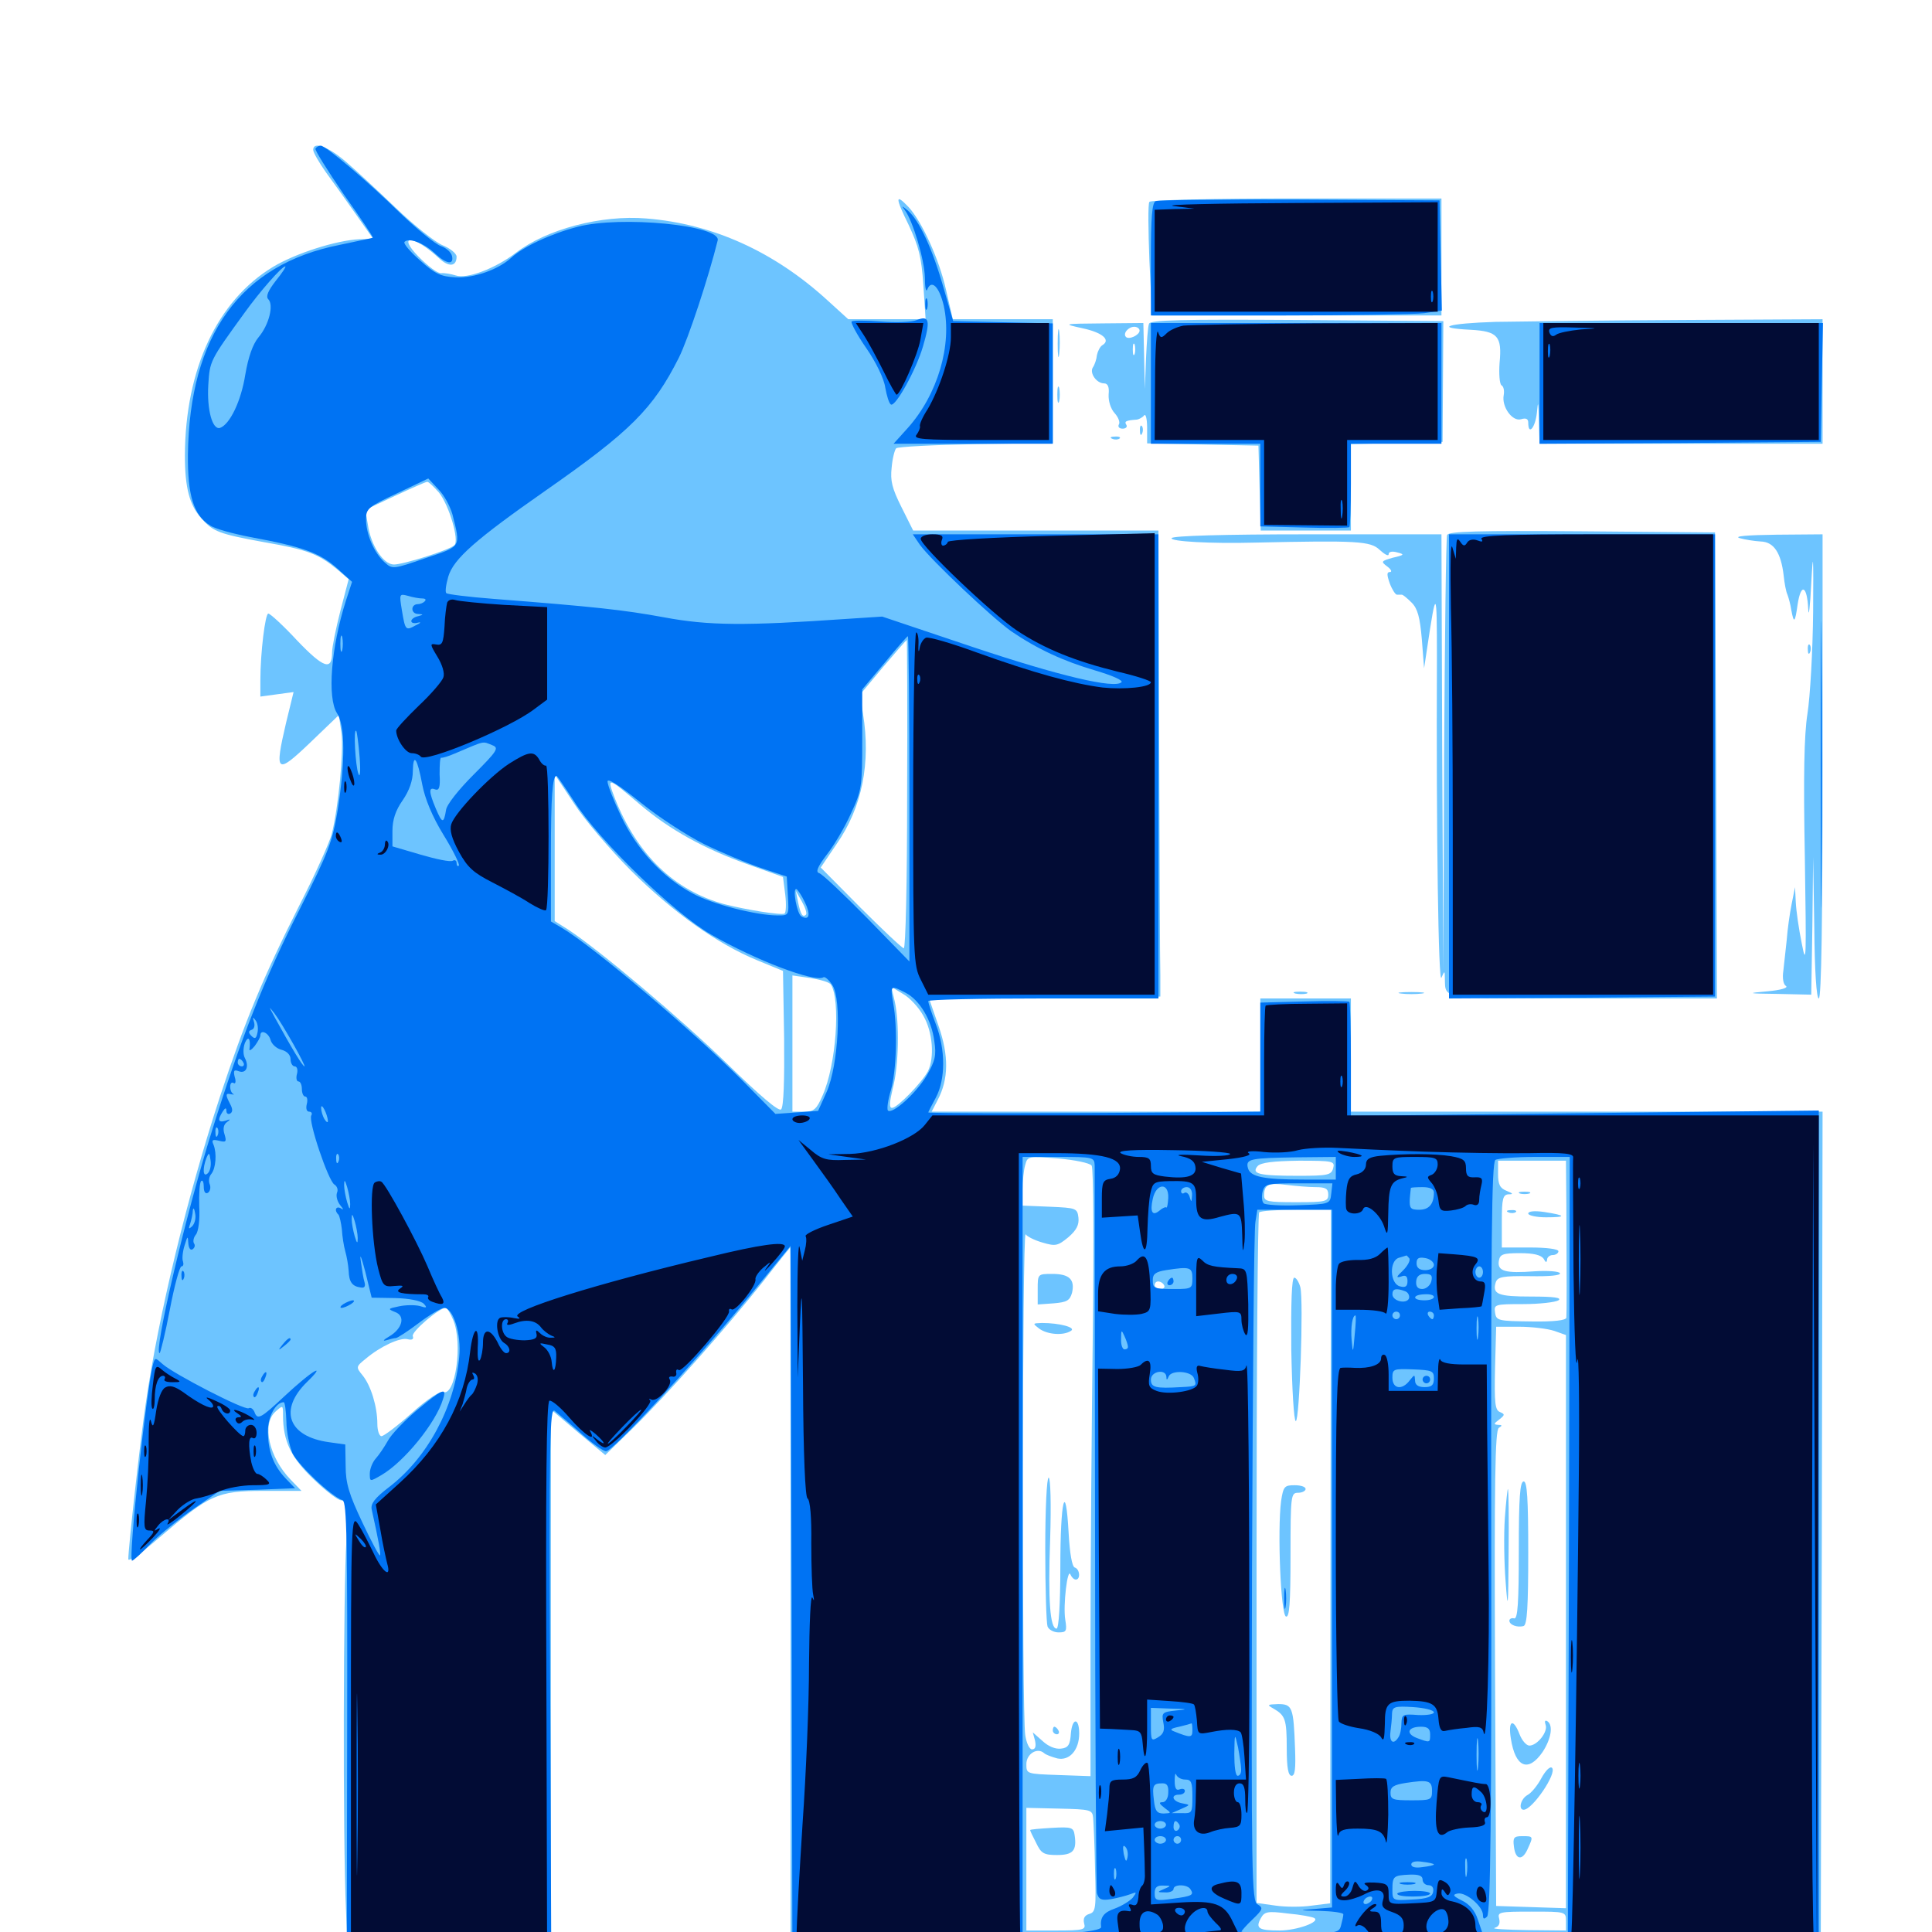 <svg xmlns="http://www.w3.org/2000/svg" viewBox="0 -1000 1000 1000">
	<path fill="#6dc4ff" d="M162.109 -922.461C162.109 -921.094 165.039 -916.016 168.75 -910.742C172.461 -905.664 179.492 -895.898 184.375 -888.867L193.164 -876.367L185.938 -876.172C174.023 -875.586 153.125 -868.945 141.406 -861.914C112.5 -844.531 95.898 -808.984 95.703 -764.258C95.703 -747.656 98.047 -738.477 104.297 -731.641C110.352 -724.805 113.281 -723.633 136.914 -719.336C159.375 -715.43 164.844 -713.281 174.805 -705.078L180.469 -700.195L176.172 -683.789C173.828 -674.609 171.875 -665.039 171.875 -662.305C171.875 -652.734 167.578 -654.102 153.906 -668.359C146.68 -676.172 139.844 -682.422 138.867 -682.422C137.305 -682.422 134.766 -662.305 134.766 -647.852V-639.453L143.359 -640.625L151.953 -641.797L148.047 -625.781C141.992 -599.805 142.969 -598.828 160.547 -615.625L175.391 -629.883L176.758 -620.508C177.93 -610.938 175.195 -582.227 171.68 -568.164C170.508 -563.867 163.281 -547.656 155.273 -532.031C136.133 -494.141 126.562 -470.898 113.867 -432.422C96.875 -380.469 82.227 -320.312 75.391 -273.242C72.656 -255.078 66.406 -198.828 66.406 -192.969C66.406 -191.406 73.633 -196.484 82.422 -204.102C108.398 -226.367 112.5 -228.32 136.133 -228.32H156.055L150.391 -234.18C139.258 -245.703 135.352 -262.891 142.578 -269.336C146.484 -272.852 146.484 -272.656 146.484 -267.578C146.484 -254.102 150.586 -245.508 162.305 -234.375C168.555 -228.32 175 -223.438 176.562 -223.438C180.664 -223.438 180.859 -221.484 179.297 -202.344C177.734 -179.688 177.344 -48.242 179.102 -10.938L180.273 18.75H232.812H285.156V-125.781V-270.508L299.219 -258.594L313.281 -246.875L327.734 -260.938C345.312 -278.125 376.953 -313.867 395.312 -337.109C402.734 -346.68 408.984 -354.297 408.984 -354.297C409.18 -354.297 409.18 -270.508 409.18 -168.359V17.773H675.781H942.383L942.969 -203.516L943.359 -424.609H821.289H699.219V-453.906V-483.203H675.781H652.344V-453.906V-424.609H567.383H482.227L485.352 -430.664C491.016 -441.406 491.211 -453.516 485.742 -469.141L480.859 -483.203L540.82 -483.594L600.586 -484.18V-495.508C600.391 -501.562 600.195 -555.859 600 -616.016L599.609 -725.391H536.133H472.656L466.602 -737.5C461.719 -747.266 460.742 -751.172 461.523 -758.008C461.914 -762.695 463.086 -767.188 463.867 -767.969C464.648 -768.75 483.203 -769.727 505.078 -770.117L544.922 -770.703V-802.734V-834.766H518.945H493.164L489.648 -850C486.133 -865.82 477.148 -885.352 470.312 -892.773C463.281 -900.195 463.281 -897.852 470.312 -883.594C475.586 -872.266 476.953 -866.992 477.93 -852.344L479.102 -834.766H458.984H439.062L428.32 -844.531C400.781 -869.727 368.945 -884.18 334.57 -886.914C311.328 -888.867 283.008 -881.445 266.992 -869.141C256.25 -860.938 241.602 -855.469 235.938 -857.422C233.398 -858.203 230.078 -858.789 228.516 -858.594C226.758 -858.203 221.68 -862.109 216.797 -866.992C205.078 -878.906 214.062 -878.516 226.953 -866.602C232.227 -861.523 236.328 -861.914 236.328 -867.188C236.328 -868.75 233.008 -871.484 229.102 -873.047C225 -874.805 214.258 -883.398 205.078 -892.188C195.898 -900.977 184.18 -911.914 178.906 -916.406C169.727 -924.219 162.109 -926.953 162.109 -922.461ZM227.148 -745.117C232.422 -738.672 237.891 -720.117 235.156 -717.773C232.422 -715.234 208.789 -707.812 203.906 -707.812C198.438 -707.812 191.992 -717.578 190.43 -728.32L189.062 -736.133L204.492 -743.359C212.891 -747.266 220.312 -750.586 221.094 -750.586C221.68 -750.781 224.414 -748.242 227.148 -745.117ZM469.531 -588.672C469.531 -543.359 468.75 -508.789 467.773 -509.18C466.797 -509.375 456.641 -518.945 445.312 -530.273L424.805 -550.977L433.008 -563.086C446.289 -582.227 450.781 -605.078 446.68 -630.664L445.117 -640.43L457.031 -654.688C463.477 -662.305 469.141 -668.75 469.336 -668.75C469.531 -668.75 469.727 -632.617 469.531 -588.672ZM326.758 -549.219C348.438 -527.734 371.484 -511.328 391.992 -502.93L405.273 -497.461L405.859 -462.695C406.055 -441.016 405.664 -427.148 404.297 -425.781C403.125 -424.609 393.945 -432.227 376.562 -449.219C352.734 -472.461 310.352 -508.203 293.945 -518.945L287.109 -523.242V-561.328V-599.219L297.07 -584.18C302.344 -575.977 315.82 -560.156 326.758 -549.219ZM331.25 -583.594C346.68 -570.508 364.648 -560.547 387.305 -552.539L405.273 -546.094L406.445 -536.914C407.031 -532.031 406.836 -527.539 406.055 -527.148C404.492 -526.172 386.133 -529.102 374.805 -532.031C349.023 -539.062 329.883 -557.617 318.359 -586.523C313.867 -598.242 314.258 -598.047 331.25 -583.594ZM417.188 -526.562C415.43 -525 414.453 -526.562 413.086 -533.008L411.914 -538.867L415.039 -533.398C416.797 -530.273 417.773 -527.344 417.188 -526.562ZM430.078 -490.43C435.156 -482.227 432.812 -448.828 425.781 -433.008C422.656 -425.781 421.289 -424.609 416.211 -424.609H410.156V-459.961V-495.117L419.531 -493.75C424.609 -492.969 429.297 -491.602 430.078 -490.43ZM477.93 -474.219C482.812 -465.82 483.789 -452.539 480.273 -445.508C477.148 -439.648 464.453 -426.562 461.719 -426.562C460.156 -426.562 460.352 -429.297 462.109 -436.719C465.234 -448.242 465.625 -470.703 463.086 -481.836L461.328 -489.258L467.383 -485.547C470.898 -483.594 475.586 -478.516 477.93 -474.219ZM565.039 -396.68C566.016 -395.312 566.211 -356.25 565.625 -309.57C565.039 -262.891 564.453 -192.383 564.453 -152.734V-80.664L547.852 -81.25C531.25 -81.836 531.25 -81.836 531.25 -86.914C531.25 -92.188 536.914 -95.703 540.43 -92.578C541.211 -91.797 544.336 -90.625 547.266 -89.844C553.516 -88.477 558.594 -94.141 558.594 -102.734C558.594 -110.938 555.078 -111.133 554.297 -102.93C553.906 -96.875 552.93 -95.312 549.219 -94.922C546.289 -94.531 542.578 -96.094 539.648 -98.828L534.57 -103.32L535.742 -99.023C536.328 -96.094 535.938 -94.531 534.18 -94.531C532.812 -94.531 531.25 -97.852 530.664 -101.953C528.906 -112.305 529.102 -363.477 530.859 -361.133C531.641 -359.961 535.547 -358.008 539.648 -356.836C546.289 -354.883 547.461 -355.078 552.93 -359.57C557.227 -363.281 558.594 -366.016 558.203 -369.727C557.617 -374.609 557.031 -374.805 543.555 -375.391L529.297 -375.977V-384.18C529.297 -388.672 529.883 -394.531 530.664 -397.07C531.836 -401.562 532.227 -401.562 547.656 -400.391C556.25 -399.609 564.062 -398.047 565.039 -396.68ZM690.039 -395.312C689.062 -391.797 687.305 -391.406 671.875 -391.406C651.758 -391.406 647.461 -392.383 650.977 -396.484C652.734 -398.242 658.789 -399.023 672.266 -399.219C690.039 -399.219 691.016 -399.023 690.039 -395.312ZM810.742 -376.367C810.938 -339.258 810.938 -320.312 810.742 -317.969C810.547 -316.602 804.297 -315.82 792.578 -316.016C775.391 -316.211 774.414 -316.406 773.828 -320.703C773.242 -324.805 773.633 -325 788.477 -325C796.875 -325 805.078 -325.977 806.641 -326.953C808.594 -328.32 804.297 -328.906 792.578 -328.906C775.391 -328.906 772.266 -330.078 774.219 -336.328C775.195 -339.062 777.734 -339.648 791.992 -339.453C801.953 -339.258 808.008 -339.844 807.422 -341.016C806.836 -341.992 800.977 -342.383 794.531 -341.992C779.102 -340.82 775 -341.992 775.781 -347.266C776.367 -350.781 777.734 -351.367 786.719 -351.367C793.945 -351.367 797.656 -350.391 799.023 -348.438C800 -346.484 800.586 -346.289 800.781 -348.047C800.781 -349.219 802.148 -350.391 803.711 -350.391C805.273 -350.391 806.641 -351.367 806.641 -352.344C806.641 -353.516 800.391 -354.297 791.992 -354.297H777.344V-367.969C777.344 -379.688 777.93 -381.641 780.859 -381.836C783.398 -381.836 783.203 -382.227 779.883 -383.594C776.367 -384.961 775.391 -386.914 775.391 -392.383V-399.219H792.969H810.547ZM680.859 -385.547C686.133 -385.547 687.5 -384.766 687.5 -381.641C687.5 -378.125 686.133 -377.734 670.898 -377.734C656.055 -377.734 654.297 -378.125 654.297 -381.25C654.297 -386.914 656.641 -387.891 665.82 -386.719C670.508 -386.133 677.344 -385.547 680.859 -385.547ZM688.672 -194.336L688.477 -14.844L679.102 -13.672C674.023 -12.891 665.43 -12.891 660.156 -13.672L650.391 -15.039V-193.164C650.391 -291.016 650.977 -371.875 651.758 -372.461C652.344 -373.242 661.133 -373.828 670.898 -373.828H688.867ZM602.539 -334.766C603.125 -333.789 602.344 -332.812 600.781 -332.812C599.023 -332.812 597.656 -333.789 597.656 -334.766C597.656 -335.938 598.438 -336.719 599.414 -336.719C600.586 -336.719 601.953 -335.938 602.539 -334.766ZM234.57 -316.797C239.648 -304.883 235.742 -276.953 229.297 -279.492C227.734 -280.078 221.094 -275.781 213.086 -268.555C205.664 -261.914 198.633 -256.641 197.461 -256.641C196.289 -256.641 195.312 -259.57 195.312 -263.086C195.312 -271.875 191.992 -282.812 187.695 -288.086C184.18 -292.383 184.18 -292.578 189.258 -296.68C196.875 -303.125 207.031 -307.812 210.938 -306.836C213.281 -306.25 214.258 -306.836 213.672 -308.398C212.695 -310.547 227.344 -323.047 230.664 -323.047C231.445 -323.047 233.203 -320.117 234.57 -316.797ZM804.492 -311.133L810.547 -308.984V-160.742V-12.305L792.578 -12.891L774.414 -13.477L773.828 -136.328C773.438 -233.398 773.828 -259.57 775.781 -260.938C777.734 -262.109 777.539 -262.5 775.391 -262.5C773.047 -262.695 773.047 -263.086 775.977 -265.234C778.906 -267.578 779.102 -267.969 776.367 -269.141C773.828 -270.117 773.438 -273.828 773.828 -291.797L774.414 -313.281H786.328C792.773 -313.281 800.977 -312.305 804.492 -311.133ZM565.82 -58.984C566.016 -56.445 566.602 -44.531 566.797 -32.422C567.383 -12.5 567.188 -10.352 563.867 -9.375C561.328 -8.594 560.547 -7.031 561.133 -4.492C562.109 -1.172 560.938 -0.781 546.68 -0.781H531.25V-32.617V-64.258L548.242 -63.867C564.648 -63.477 565.43 -63.281 565.82 -58.984ZM680.273 -7.227C683.594 -5.273 671.289 -0.781 662.305 -0.781C651.367 -0.781 649.805 -1.953 652.539 -7.031C654.492 -10.547 655.859 -10.938 666.602 -9.57C673.242 -8.984 679.297 -7.812 680.273 -7.227ZM810.547 -5.664V-0.781L790.625 -0.977C779.492 -1.172 771.875 -1.562 773.633 -2.148C775.781 -2.734 776.562 -4.297 775.977 -6.836C775 -10.352 775.977 -10.547 792.773 -10.547C810.352 -10.547 810.547 -10.547 810.547 -5.664ZM537.109 -332.617V-324.805L545.312 -325.391C552.148 -325.977 553.711 -326.758 554.883 -330.859C556.445 -337.695 553.516 -340.625 544.727 -340.625C537.109 -340.625 537.109 -340.625 537.109 -332.617ZM537.891 -312.305C542.188 -309.18 550.391 -308.594 554.297 -311.133C557.227 -312.891 548.438 -315.234 539.258 -315.234C534.375 -315.039 534.375 -315.039 537.891 -312.305ZM541.016 -198.242C541.016 -177.93 541.602 -159.961 542.188 -158.203C542.773 -156.445 545.508 -155.078 547.852 -155.078C551.953 -155.078 552.344 -155.664 551.367 -161.719C550.195 -168.945 552.539 -189.062 554.102 -184.961C554.688 -183.594 555.859 -182.422 556.836 -182.422C559.375 -182.422 558.984 -187.891 556.25 -188.672C554.883 -189.258 553.711 -195.898 553.125 -206.445C551.562 -234.766 548.828 -223.438 548.828 -189.062C548.828 -170.117 548.047 -157.031 546.875 -157.031C543.555 -157.031 542.383 -171.289 543.555 -203.32C544.141 -221.484 543.75 -235.156 542.773 -235.156C541.797 -235.156 541.016 -218.75 541.016 -198.242ZM544.922 -104.297C544.922 -103.32 545.898 -102.344 547.07 -102.344C548.047 -102.344 548.438 -103.32 547.852 -104.297C547.266 -105.469 546.289 -106.25 545.703 -106.25C545.312 -106.25 544.922 -105.469 544.922 -104.297ZM786.719 -382.227C785.352 -382.812 786.328 -383.203 789.062 -383.203C791.797 -383.203 792.773 -382.812 791.602 -382.227C790.234 -381.836 787.891 -381.836 786.719 -382.227ZM780.859 -372.461C779.297 -373.047 779.883 -373.633 782.031 -373.633C784.18 -373.828 785.352 -373.242 784.57 -372.656C783.984 -372.07 782.227 -371.875 780.859 -372.461ZM791.016 -371.875C791.016 -370.898 795.117 -369.922 800.195 -369.922C810.938 -369.922 810.742 -370.898 799.414 -372.656C794.141 -373.438 791.016 -373.047 791.016 -371.875ZM668.359 -301.562C668.75 -281.055 669.727 -264.453 670.703 -264.453C672.656 -264.453 674.805 -326.758 673.047 -333.789C672.266 -336.523 670.898 -338.672 669.922 -338.672C668.555 -338.672 668.164 -325.391 668.359 -301.562ZM663.086 -223.047C661.133 -207.812 662.891 -164.258 665.625 -163.281C667.383 -162.695 667.969 -169.922 667.969 -194.922C667.969 -225.977 668.164 -227.344 671.875 -227.344C674.023 -227.344 675.781 -228.32 675.781 -229.297C675.781 -230.469 673.242 -231.25 670.117 -231.25C664.844 -231.25 664.258 -230.664 663.086 -223.047ZM659.18 -115.625C665.234 -112.109 666.016 -110.156 666.016 -95.117C666.016 -84.961 666.797 -80.859 668.555 -80.859C670.312 -80.859 670.703 -84.766 670.312 -94.922C669.531 -116.406 668.945 -117.969 661.523 -117.969C655.859 -117.773 655.664 -117.578 659.18 -115.625ZM786.133 -197.656C786.133 -170.117 785.547 -162.109 783.789 -162.305C782.422 -162.695 781.25 -162.109 781.25 -161.133C781.25 -158.984 785.352 -157.422 788.672 -158.398C790.43 -159.18 791.016 -168.359 791.016 -196.289C791.016 -224.414 790.43 -233.203 788.672 -233.203C786.719 -233.203 786.133 -224.805 786.133 -197.656ZM778.906 -214.258C778.32 -205.859 778.516 -191.211 779.297 -181.445C780.469 -165.625 780.664 -166.992 780.859 -196.68C781.055 -214.648 780.859 -229.297 780.469 -229.297C780.273 -229.297 779.492 -222.461 778.906 -214.258ZM800 -107.227C801.367 -103.711 795.703 -96.484 791.602 -96.484C790.039 -96.484 787.695 -99.219 786.523 -102.344C783.203 -110.938 780.469 -109.57 782.031 -100C784.375 -85.156 791.016 -82.422 798.438 -93.164C802.93 -100 804.102 -107.227 800.781 -109.18C799.609 -109.766 799.414 -108.984 800 -107.227ZM797.852 -79.688C795.898 -75.977 792.578 -71.875 790.625 -70.898C787.109 -68.945 785.742 -63.281 788.672 -63.281C793.164 -63.281 806.055 -82.227 803.32 -84.961C802.344 -85.938 800 -83.594 797.852 -79.688ZM783.594 -44.336C784.375 -37.305 787.891 -36.719 790.625 -42.773C793.75 -49.609 793.75 -49.609 787.891 -49.609C783.594 -49.609 783.008 -48.828 783.594 -44.336ZM544.531 -53.906C538.281 -53.516 533.203 -53.125 533.203 -52.734C533.203 -52.344 534.57 -49.414 536.328 -46.094C538.867 -40.625 540.43 -39.844 547.07 -39.844C555.273 -39.844 557.422 -41.992 556.25 -50C555.664 -54.102 554.883 -54.492 544.531 -53.906ZM594.922 -895.508C594.141 -894.531 594.336 -880.859 594.922 -865.234L596.289 -836.719H671.289H746.094V-866.992V-897.266H671.094C627.539 -897.266 595.508 -896.484 594.922 -895.508ZM594.727 -832.422C594.141 -831.055 593.555 -822.852 593.164 -814.258L592.578 -798.633L592.188 -815.82L591.797 -832.812L570.898 -832.617C550 -832.422 549.805 -832.422 560.352 -830.078C570.508 -827.93 575.195 -824.023 570.508 -821.289C569.336 -820.508 568.164 -818.164 567.773 -816.211C567.578 -814.062 566.602 -811.133 565.625 -809.766C563.867 -806.836 567.578 -801.562 571.484 -801.562C573.438 -801.562 574.219 -799.609 573.828 -795.898C573.633 -792.578 574.805 -788.477 576.953 -786.133C578.906 -783.984 579.883 -781.25 579.102 -780.273C578.516 -779.102 579.297 -778.125 581.055 -778.125C582.812 -778.125 583.594 -779.102 583.008 -780.078C581.836 -781.836 582.617 -782.422 588.477 -782.812C589.648 -783.008 591.406 -783.984 592.188 -784.961C592.969 -786.133 593.75 -783.203 593.75 -778.711V-770.508L622.656 -769.922L651.367 -769.336L651.953 -747.461L652.539 -725.391H675.781H699.219V-747.852V-770.117L722.852 -770.703L746.68 -771.289L746.875 -802.539L747.07 -833.789L671.289 -834.375C611.719 -834.766 595.312 -834.375 594.727 -832.422ZM589.844 -828.906C589.844 -826.562 584.375 -824.023 582.812 -825.586C581.055 -827.344 583.984 -830.859 587.109 -830.859C588.672 -830.859 589.844 -829.883 589.844 -828.906ZM587.305 -816.797C586.719 -815.43 586.328 -816.406 586.328 -819.141C586.328 -821.875 586.719 -822.852 587.305 -821.68C587.695 -820.312 587.695 -817.969 587.305 -816.797ZM774.023 -833.398C749.219 -832.617 741.602 -830.273 761.328 -829.297C775.195 -828.516 777.539 -825.977 776.172 -812.109C775.781 -806.445 776.172 -801.367 777.148 -800.586C778.32 -800 778.711 -797.656 778.32 -795.508C777.148 -789.453 782.812 -781.641 787.305 -783.008C789.844 -783.789 791.016 -783.203 791.016 -781.25C791.016 -774.219 794.727 -778.711 795.508 -786.523C796.094 -792.969 796.289 -792.188 796.484 -782.617L796.875 -770.312H870.117H943.359V-802.539V-834.766L870.703 -834.375C830.664 -834.18 787.109 -833.594 774.023 -833.398ZM547.461 -822.07C547.461 -815.625 547.852 -813.281 548.242 -816.797C548.633 -820.312 548.633 -825.586 548.242 -828.516C547.852 -831.445 547.461 -828.516 547.461 -822.07ZM547.266 -795.703C547.266 -791.992 547.656 -790.43 548.242 -792.383C548.633 -794.141 548.633 -797.266 548.242 -799.219C547.656 -800.977 547.266 -799.414 547.266 -795.703ZM590.039 -776.953C590.039 -774.805 590.625 -774.219 591.211 -775.781C591.797 -777.148 591.602 -778.906 591.016 -779.492C590.43 -780.273 589.844 -779.102 590.039 -776.953ZM575.781 -772.852C574.219 -773.438 574.805 -774.023 576.953 -774.023C579.102 -774.219 580.273 -773.633 579.492 -773.047C578.906 -772.461 577.148 -772.266 575.781 -772.852ZM749.023 -723.047C748.438 -721.68 747.852 -670.508 747.461 -609.18L747.07 -497.852L746.484 -610.742L746.094 -723.438H676.953C632.812 -723.438 607.227 -722.656 606.445 -721.484C605.469 -719.727 626.562 -718.555 649.414 -719.141C702.539 -720.312 709.375 -719.922 714.062 -715.43C716.602 -713.086 718.75 -711.914 718.75 -713.086C718.75 -714.453 720.508 -714.844 723.242 -714.062C727.148 -713.086 726.953 -712.695 720.898 -711.328C714.844 -709.57 714.648 -709.375 717.969 -706.836C720.117 -705.273 720.703 -703.906 719.336 -703.906C717.773 -703.906 717.773 -702.539 719.336 -698.047C720.508 -694.922 722.266 -692.188 723.047 -692.188H725.586C726.172 -692.188 728.32 -690.43 730.664 -688.086C733.789 -684.961 734.961 -680.469 735.938 -669.141L737.109 -654.102L738.672 -664.453C743.359 -695.898 743.75 -695.508 743.75 -659.961C743.359 -567.188 744.531 -490.43 746.094 -493.945C747.656 -497.656 747.852 -497.656 747.852 -493.555C748.242 -482.617 744.531 -483.203 819.531 -483.203H888.672L888.281 -603.906L887.695 -724.414L818.75 -725C764.648 -725.391 749.609 -725 749.023 -723.047ZM900.391 -721.484C903.125 -720.703 908.008 -719.922 911.328 -719.727C918.164 -719.531 921.875 -713.867 923.242 -701.953C923.633 -698.242 924.414 -693.75 925.195 -692.188C925.781 -690.625 926.758 -687.109 927.148 -684.375C928.516 -676.953 929.102 -677.539 930.469 -687.305C932.227 -698.438 935.352 -696.875 935.938 -684.766C936.133 -679.688 936.914 -685.742 937.5 -698.047C938.477 -716.016 938.672 -713.086 938.477 -683.398C938.281 -663.086 936.914 -639.258 935.547 -630.664C933.789 -619.531 933.398 -598.438 934.18 -556.445C934.961 -503.711 934.961 -499.219 932.617 -511.523C931.055 -519.141 929.688 -528.711 929.492 -533.008L929.102 -540.82L927.344 -532.031C926.367 -527.148 925.195 -518.945 924.805 -513.477C924.219 -508.203 923.438 -500.781 923.047 -497.461C922.461 -493.75 923.047 -490.43 924.414 -489.648C925.781 -488.672 921.484 -487.5 915.039 -486.914C903.906 -485.938 904.102 -485.742 920.312 -485.547L937.5 -485.156L938.086 -520.898L938.477 -556.445L939.062 -519.922C939.258 -497.07 940.234 -483.203 941.406 -483.203C942.773 -483.203 943.359 -524.609 943.359 -603.32V-723.438L919.531 -723.242C904.492 -723.047 897.266 -722.461 900.391 -721.484ZM934.961 -487.891C935.742 -488.477 934.57 -489.062 932.422 -488.867C930.273 -488.867 929.688 -488.281 931.25 -487.695C932.617 -487.109 934.375 -487.305 934.961 -487.891ZM935.742 -663.672C935.742 -661.523 936.328 -660.938 936.914 -662.5C937.5 -663.867 937.305 -665.625 936.719 -666.211C936.133 -666.992 935.547 -665.82 935.742 -663.672ZM670.508 -485.742C668.555 -486.328 669.727 -486.719 672.852 -486.719C676.172 -486.719 677.539 -486.328 676.367 -485.742C675 -485.352 672.266 -485.352 670.508 -485.742ZM725.195 -485.742C722.07 -486.133 724.609 -486.523 730.469 -486.523C736.328 -486.523 738.867 -486.133 735.938 -485.742C732.812 -485.352 728.125 -485.352 725.195 -485.742Z"/>
	<path fill="#0073f3" d="M163.281 -923.047C162.891 -922.266 169.531 -911.719 177.93 -899.414C186.523 -887.305 193.359 -877.148 192.969 -876.953C192.578 -876.758 184.961 -875.195 175.781 -873.242C124.414 -863.086 98.047 -826.562 97.266 -764.648C97.07 -743.75 100.195 -733.398 108.594 -728.125C110.938 -726.367 120.312 -723.828 129.297 -722.07C156.836 -716.992 165.234 -713.867 174.023 -706.25L182.227 -698.828L179.102 -689.258C171.289 -664.844 169.336 -638.867 174.414 -630.859C178.711 -624.609 178.711 -605.664 174.805 -580.859C172.07 -564.258 169.922 -558.789 155.469 -530.078C136.914 -493.75 124.414 -461.914 109.766 -414.844C96.289 -372.07 79.297 -299.609 82.617 -299.609C83.008 -299.609 85.547 -309.766 87.891 -322.07C90.234 -334.375 92.969 -344.531 93.945 -344.531C94.922 -344.531 95.117 -345.703 94.727 -347.07C94.141 -348.242 94.531 -352.148 95.508 -355.273C97.07 -360.352 97.266 -360.547 97.461 -356.641C97.656 -354.102 98.438 -352.734 99.609 -353.32C100.781 -354.102 101.172 -355.469 100.391 -356.445C99.805 -357.422 100.195 -359.57 101.367 -360.938C102.734 -362.5 103.516 -368.945 103.125 -375.391C102.93 -382.031 103.32 -387.891 104.102 -388.672C104.883 -389.453 105.469 -388.086 105.469 -385.742C105.469 -383.203 106.25 -381.836 107.617 -382.617C108.789 -383.398 109.18 -385.352 108.594 -386.914C107.812 -388.672 108.203 -391.016 109.375 -392.383C111.719 -395.312 112.305 -402.93 110.547 -407.422C109.375 -409.961 109.961 -410.352 113.281 -409.57C116.992 -408.594 117.383 -408.984 116.211 -412.891C115.234 -415.82 115.82 -417.969 117.383 -419.141C119.531 -420.703 119.336 -420.898 116.797 -419.922C112.891 -418.75 112.5 -420.312 115.234 -424.609C116.602 -426.758 117.188 -426.758 117.188 -425C117.188 -423.633 118.164 -423.047 119.141 -423.633C120.508 -424.414 120.508 -425.977 119.141 -428.516C116.602 -433.398 116.602 -434.375 119.727 -433.594C120.898 -433.398 121.484 -433.398 120.703 -433.789C119.727 -434.375 119.141 -435.938 119.141 -437.5C119.141 -439.258 119.922 -440.039 120.898 -439.453C121.875 -438.672 122.266 -440.234 121.484 -442.578C120.703 -445.898 121.094 -446.484 123.633 -445.508C127.344 -444.141 129.102 -447.852 126.758 -452.344C125.781 -454.102 125.781 -457.422 126.758 -460.156C128.516 -464.258 129.883 -462.305 129.102 -456.836C128.906 -455.859 130.273 -456.641 131.836 -458.594C133.398 -460.742 134.766 -463.086 134.766 -464.062C134.766 -467.383 139.062 -465.43 140.039 -461.719C140.625 -459.57 143.164 -457.227 145.703 -456.641C148.633 -455.859 150.391 -453.906 150.391 -451.758C150.391 -449.805 151.367 -448.047 152.539 -448.047C153.711 -448.047 154.297 -446.289 153.711 -444.141C153.125 -441.992 153.516 -440.234 154.492 -440.234C155.469 -440.234 156.25 -438.477 156.25 -436.328C156.25 -434.18 157.031 -432.422 158.008 -432.422C158.984 -432.422 159.375 -430.664 158.789 -428.516C158.203 -426.172 158.789 -424.609 159.961 -424.609C161.328 -424.609 161.719 -423.633 161.133 -422.656C159.375 -419.922 169.922 -388.867 173.047 -386.914C174.414 -386.133 175.195 -384.18 174.414 -382.617C173.828 -380.859 174.609 -378.125 175.977 -376.367C177.93 -374.023 177.93 -373.438 176.367 -374.609C173.828 -375.977 172.852 -373.438 175.195 -371.289C175.781 -370.508 176.562 -366.992 176.953 -363.672C177.148 -360.156 177.93 -355.078 178.711 -352.344C179.492 -349.609 180.273 -345.117 180.469 -342.188C180.664 -336.523 182.227 -334.18 186.719 -333.594C188.672 -333.203 189.258 -334.18 188.672 -336.328C188.086 -338.086 187.305 -343.164 186.719 -347.461C186.133 -351.758 187.109 -349.219 189.062 -341.797L192.383 -328.32L204.688 -328.125C211.719 -327.93 217.773 -326.758 219.336 -325.195C221.289 -323.047 220.898 -322.852 217.188 -324.023C214.844 -324.609 209.961 -324.609 206.445 -323.828C200.781 -322.656 200.586 -322.461 204.492 -320.898C209.961 -318.945 208.398 -312.305 201.367 -308.203C198.633 -306.641 197.852 -305.664 199.805 -306.25C201.758 -306.836 204.102 -307.422 204.883 -307.422C205.664 -307.422 211.133 -310.938 216.797 -315.234C222.461 -319.531 228.516 -323.047 229.883 -323.047C234.57 -323.047 238.867 -309.375 237.695 -297.656C235.352 -271.68 221.094 -245.312 201.367 -230.273C193.945 -224.609 191.797 -221.68 192.383 -218.75C195.898 -202.93 197.266 -195.508 196.68 -194.922C196.289 -194.531 192.188 -202.148 187.5 -212.109C180.664 -226.562 178.906 -232.227 178.906 -241.211L178.711 -252.344L170.312 -253.516C149.023 -256.445 144.141 -270.312 158.984 -284.766C163.477 -289.062 165.039 -291.406 162.891 -290.234C160.547 -289.062 153.516 -283.203 147.266 -277.344C134.766 -265.625 133.203 -264.844 131.641 -269.336C130.859 -270.898 129.688 -271.68 128.711 -271.094C126.562 -269.922 89.844 -288.867 84.18 -293.945C80.469 -297.266 80.273 -297.461 79.297 -294.141C75.977 -282.617 66.211 -192.188 68.359 -192.188C68.945 -192.188 73.438 -196.094 78.125 -201.172C83.008 -206.055 92.969 -214.062 100.391 -219.141L113.672 -228.32L133.203 -228.906L152.734 -229.688L147.852 -234.766C141.406 -241.602 138.672 -249.023 138.672 -259.375C138.672 -266.797 142.773 -274.219 146.875 -274.219C147.461 -274.219 148.047 -269.727 148.242 -264.258C148.242 -258.984 149.805 -251.562 151.367 -247.852C154.297 -241.797 171.289 -225.586 177.344 -223.438C179.492 -222.461 179.883 -203.125 179.688 -102.734L179.492 16.797H232.422H285.352L284.766 -127.539C284.18 -255.664 284.57 -271.68 287.109 -269.727C288.672 -268.359 294.922 -263.281 300.586 -258.203C306.445 -252.93 312.305 -248.828 313.672 -248.828C317.188 -248.828 356.836 -291.797 385.156 -325.781L409.18 -355.078L409.766 -169.141L410.156 16.797H675.781H941.406V-204.297V-425.195L820.312 -423.828L699.219 -422.461V-451.562C699.219 -467.578 698.828 -481.055 698.438 -481.445C698.047 -481.836 687.5 -482.031 675 -481.641L652.344 -481.055V-452.734V-424.609L612.891 -424.219C543.164 -423.633 480.469 -423.633 480.469 -424.219C480.469 -424.414 482.227 -427.93 484.375 -431.836C489.453 -441.406 489.453 -456.641 484.375 -469.922C482.227 -475.586 480.469 -480.859 480.469 -481.836C480.469 -482.617 507.227 -483.203 540.039 -483.203H599.609V-603.32V-723.438H535.938H472.461L476.172 -717.969C482.031 -709.961 513.477 -680.273 523.438 -673.242C536.914 -664.062 550.391 -657.812 566.992 -652.93C575.586 -650.391 581.445 -647.852 580.469 -646.875C576.953 -643.359 548.047 -650.195 503.125 -665.234L456.641 -680.859L438.672 -679.688C385.352 -675.977 366.797 -676.172 343.75 -680.469C322.461 -684.375 307.812 -685.938 255.273 -690.039C242.578 -691.016 231.641 -692.383 231.055 -692.969C230.273 -693.555 230.859 -697.461 232.031 -701.562C234.766 -710.742 246.094 -720.703 282.422 -746.094C326.367 -776.758 338.086 -788.477 351.367 -814.844C356.25 -824.609 366.797 -856.641 371.484 -875.586C373.242 -883.398 321.289 -888.477 299.023 -882.617C285.352 -879.102 270.703 -872.266 264.648 -866.602C258.008 -860.547 245.703 -856.055 235.938 -856.445C228.125 -856.836 225.195 -858.203 217.383 -865.234C212.305 -869.727 208.594 -874.023 209.375 -874.805C211.719 -877.148 219.336 -874.219 225 -868.945C231.055 -863.281 234.961 -862.695 233.984 -867.383C233.594 -869.336 231.055 -871.68 228.125 -872.656C225.391 -873.633 216.016 -881.25 207.617 -889.258C189.844 -906.641 168.555 -924.609 166.016 -924.609C165.039 -924.609 163.867 -924.023 163.281 -923.047ZM142.773 -854.688C138.672 -849.414 137.5 -846.484 138.867 -845.117C141.797 -842.188 139.258 -831.836 133.789 -825.391C130.859 -821.875 128.516 -815.234 126.953 -806.055C124.805 -792.383 118.945 -780.273 113.867 -778.516C109.961 -777.344 107.031 -787.891 107.812 -800.781C108.594 -813.281 108.594 -813.281 126.562 -838.086C134.57 -849.219 145.898 -862.109 147.656 -862.109C148.242 -862.109 146.094 -858.789 142.773 -854.688ZM234.18 -733.789C238.477 -716.602 239.062 -717.383 220.312 -711.133C203.32 -705.273 203.125 -705.273 199.023 -708.984C193.75 -713.672 189.453 -723.438 189.453 -731.25C189.453 -736.719 190.625 -737.695 205.664 -744.727L221.68 -752.344L226.953 -746.68C229.883 -743.75 233.008 -737.891 234.18 -733.789ZM218.555 -690.234C220.117 -690.234 220.703 -689.648 219.922 -688.867C219.141 -687.891 217.383 -687.305 216.406 -687.305C212.5 -687.305 212.5 -682.422 216.211 -682.227C219.336 -682.031 219.336 -681.836 216.406 -681.055C214.453 -680.664 212.891 -679.492 212.891 -678.516C212.891 -677.539 214.453 -677.148 216.406 -677.734C218.164 -678.125 217.773 -677.539 215.234 -676.367C209.961 -673.438 209.766 -673.633 208.008 -684.18C206.641 -692.578 206.641 -692.773 211.133 -691.602C213.672 -690.82 216.992 -690.234 218.555 -690.234ZM177.148 -663.477C176.562 -661.523 176.172 -663.086 176.172 -666.797C176.172 -670.508 176.562 -672.07 177.148 -670.312C177.539 -668.359 177.539 -665.234 177.148 -663.477ZM470.703 -586.523V-502.344L448.828 -524.805C436.719 -537.109 425.586 -547.656 424.023 -548.047C422.07 -548.633 423.047 -551.172 427.93 -557.617C431.641 -562.305 437.305 -571.875 440.43 -578.906C446.094 -591.016 446.289 -592.773 446.289 -617.383V-643.164L457.812 -656.836C464.062 -664.453 469.531 -670.703 469.922 -670.703C470.312 -670.703 470.703 -632.812 470.703 -586.523ZM186.133 -608.203C186.719 -600.781 186.328 -597.07 185.547 -599.414C183.984 -603.125 182.812 -623.438 184.375 -621.68C184.766 -621.289 185.547 -615.234 186.133 -608.203ZM254.883 -614.258C258.398 -612.891 257.422 -611.328 245.117 -599.023C237.5 -591.406 231.055 -583.398 230.859 -580.664C229.688 -573.633 228.906 -573.633 225.586 -581.445C221.875 -590.234 221.875 -592.773 225.195 -591.406C227.344 -590.625 227.93 -592.578 227.539 -599.219C227.539 -604.102 227.734 -607.812 228.32 -607.812C229.102 -607.617 232.227 -608.594 235.352 -609.961C251.562 -616.797 249.414 -616.406 254.883 -614.258ZM218.555 -593.945C219.922 -586.719 223.633 -577.539 229.492 -567.969C234.57 -559.766 238.086 -552.539 237.5 -551.953C236.914 -551.367 236.328 -551.953 236.328 -553.32C236.328 -554.688 235.352 -555.078 234.375 -554.492C233.203 -553.711 225.781 -555.273 217.773 -557.617L203.125 -561.914V-569.922C203.125 -575.586 204.688 -580.469 208.398 -585.742C211.914 -590.82 213.672 -596.094 213.672 -600.781C213.867 -610.742 216.016 -607.617 218.555 -593.945ZM297.07 -585.352C309.766 -565.234 349.023 -527.148 368.164 -516.211C391.211 -502.93 421.68 -491.406 426.172 -494.141C426.953 -494.727 429.102 -492.773 430.859 -490.039C435.742 -482.617 433.984 -448.828 427.93 -434.961L423.438 -425L412.5 -424.219L401.367 -423.438L384.766 -440.234C359.375 -465.82 307.227 -509.961 290.82 -519.727L285.156 -523.047V-557.617C285.156 -587.695 285.938 -598.438 288.086 -598.438C288.281 -598.438 292.383 -592.578 297.07 -585.352ZM364.453 -563.086C373.242 -558.789 386.328 -553.32 393.75 -550.781L407.227 -546.289L407.812 -536.328C408.398 -526.172 408.398 -526.172 402.539 -526.172C391.602 -526.172 368.555 -532.031 358.594 -537.5C343.164 -545.703 329.688 -560.156 321.484 -577.539C317.578 -585.742 314.453 -593.75 314.453 -595.508C314.453 -597.461 320.703 -593.359 331.641 -584.57C341.016 -576.953 355.859 -567.383 364.453 -563.086ZM416.602 -533.008C419.727 -526.562 418.945 -523.242 414.648 -525.781C412.5 -527.344 410.156 -539.844 412.109 -539.844C412.695 -539.844 414.844 -536.719 416.602 -533.008ZM468.75 -486.133C475.977 -482.422 482.227 -472.07 483.594 -461.133C484.766 -453.711 483.984 -450.781 479.688 -443.359C474.414 -434.375 461.914 -423.047 459.57 -425.195C458.984 -425.977 459.57 -430.664 461.133 -435.742C464.062 -446.094 464.648 -468.164 462.305 -480.859C460.742 -490.039 460.938 -490.234 468.75 -486.133ZM151.953 -459.375C155.469 -453.125 158.008 -448.047 157.617 -448.047C156.641 -448.047 150.977 -457.422 142.188 -473.438C139.062 -479.297 138.867 -479.492 141.992 -475.586C143.945 -473.047 148.438 -465.625 151.953 -459.375ZM133.203 -465.234C132.617 -462.305 131.836 -462.109 130.078 -463.867C128.516 -465.43 128.516 -466.406 130.273 -466.992C131.641 -467.383 132.031 -469.336 131.445 -471.094C130.664 -473.633 130.859 -473.828 132.422 -471.68C133.398 -470.312 133.789 -467.383 133.203 -465.234ZM125.977 -450C126.562 -449.023 126.172 -448.047 125.195 -448.047C124.023 -448.047 123.047 -449.023 123.047 -450C123.047 -451.172 123.438 -451.953 123.828 -451.953C124.414 -451.953 125.391 -451.172 125.977 -450ZM160.938 -442.969C159.57 -446.484 158.203 -447.07 158.203 -444.336C158.203 -443.164 158.984 -441.797 160.156 -441.211C161.328 -440.625 161.523 -441.406 160.938 -442.969ZM166.016 -431.445C166.016 -432.617 165.039 -434.766 164.062 -436.328C163.086 -437.891 162.109 -438.477 162.109 -437.305C162.109 -436.328 163.086 -433.984 164.062 -432.422C165.039 -430.859 166.016 -430.469 166.016 -431.445ZM169.727 -419.727C169.727 -418.75 168.945 -419.141 167.969 -420.703C166.992 -422.266 166.211 -425 166.211 -426.562C166.211 -429.688 169.531 -423.438 169.727 -419.727ZM112.695 -412.5C112.109 -410.938 111.523 -411.523 111.523 -413.672C111.328 -415.82 111.914 -416.992 112.5 -416.211C113.086 -415.625 113.281 -413.867 112.695 -412.5ZM107.617 -392.773C105.078 -390.234 104.688 -394.922 106.836 -400.586C108.203 -403.711 108.398 -403.516 108.984 -399.414C109.375 -396.875 108.789 -393.945 107.617 -392.773ZM175.195 -398.828C174.609 -397.266 174.023 -397.852 174.023 -400C173.828 -402.148 174.414 -403.32 175 -402.539C175.586 -401.953 175.781 -400.195 175.195 -398.828ZM566.602 -396.875C566.602 -394.336 566.602 -309.57 566.797 -208.203C566.797 -107.031 567.383 -22.266 567.773 -20.117C568.75 -16.797 570.117 -16.211 575 -16.992C578.32 -17.578 582.812 -18.75 584.961 -19.531C588.477 -20.898 588.477 -20.703 586.328 -17.773C584.766 -16.016 580.664 -13.477 576.953 -12.109C571.289 -10.156 569.336 -7.617 569.922 -2.539C570.312 -0.781 556.25 0.977 541.602 0.977L529.297 1.172V-200V-401.172H547.852C565.82 -401.172 566.406 -400.977 566.602 -396.875ZM691.406 -395.312V-389.453H675C654.102 -389.453 647.07 -390.82 645.898 -395.508C644.727 -400.195 647.07 -400.586 671.484 -400.977L691.406 -401.172ZM812.109 -200.586L811.523 0L789.258 0.195H767.188L764.844 -6.641C763.477 -10.938 760.547 -14.453 756.836 -16.211C752.148 -18.555 751.562 -19.336 754.492 -19.922C758.789 -20.703 767.578 -13.281 767.578 -8.789C767.578 -6.641 768.164 -6.445 769.727 -8.008C771.484 -9.766 772.07 -60.547 771.875 -204.102C771.68 -356.445 772.07 -398.438 774.023 -399.609C775.195 -400.391 784.57 -401.172 794.531 -401.172H812.5ZM617.188 -397.266C617.188 -398.242 612.891 -399.219 607.422 -399.219C600 -399.219 597.656 -398.438 597.656 -396.289C597.656 -394.727 599.414 -393.359 601.758 -393.359C603.906 -393.359 605.078 -394.336 604.492 -395.312C603.906 -396.484 604.492 -397.266 606.25 -397.266C607.812 -397.266 609.375 -396.289 609.766 -394.922C610.742 -392.188 617.188 -394.141 617.188 -397.266ZM640.625 -397.266C640.625 -398.438 639.258 -399.219 637.5 -399.219C635.938 -399.219 635.156 -398.438 635.742 -397.266C636.328 -396.289 637.695 -395.312 638.867 -395.312C639.844 -395.312 640.625 -396.289 640.625 -397.266ZM727.734 -396.875C726.953 -398.242 725.977 -399.219 725.586 -399.219C724.023 -399.219 722.266 -394.922 723.438 -393.945C724.023 -393.164 724.609 -393.75 724.609 -395.117C724.609 -396.484 725.586 -396.875 726.953 -396.094C728.32 -395.312 728.516 -395.508 727.734 -396.875ZM742.188 -397.461C742.188 -398.438 740.43 -399.219 738.281 -399.219C736.133 -399.219 734.375 -398.828 734.375 -398.438C734.375 -398.047 736.133 -397.266 738.281 -396.68C740.43 -396.094 742.188 -396.484 742.188 -397.461ZM766.211 -394.336C766.992 -395.898 766.797 -397.461 766.016 -397.852C763.672 -399.219 759.766 -397.07 759.766 -394.141C759.766 -390.43 764.844 -390.625 766.211 -394.336ZM181.25 -376.758C181.25 -373.633 180.859 -373.828 179.688 -377.734C178.906 -380.469 178.125 -384.375 178.125 -386.523C178.125 -389.648 178.516 -389.453 179.688 -385.547C180.469 -382.812 181.25 -378.906 181.25 -376.758ZM689.062 -382.227C688.477 -376.758 688.281 -376.758 672.07 -376.172C663.086 -375.781 654.883 -376.367 654.102 -377.148C653.125 -378.125 652.93 -380.664 653.516 -383.203C654.688 -387.305 655.859 -387.5 672.266 -387.5H689.648ZM604.688 -379.883C604.492 -376.758 604.102 -374.609 603.711 -375C603.32 -375.391 601.758 -374.805 600.195 -373.438C596.484 -370.312 595.117 -372.656 596.68 -379.492C598.438 -387.695 605.078 -388.086 604.688 -379.883ZM611.719 -376.953C610.742 -379.102 609.375 -382.031 608.789 -383.594C608.203 -385.156 607.812 -383.008 607.812 -378.711C607.812 -374.414 608.203 -372.07 608.789 -373.438C609.18 -374.609 610.547 -375.195 611.719 -374.609C613.086 -373.828 613.086 -374.609 611.719 -376.953ZM616.992 -381.25C616.797 -377.734 616.602 -377.539 615.82 -380.273C615.43 -382.031 614.062 -383.203 613.086 -382.617C612.109 -381.836 611.328 -382.422 611.328 -383.398C611.328 -384.57 612.695 -385.547 614.258 -385.547C616.016 -385.547 617.188 -383.789 616.992 -381.25ZM742.188 -382.812C742.188 -376.758 739.648 -373.828 734.57 -373.828C730.078 -373.828 729.492 -374.609 729.688 -379.297C729.883 -382.227 730.273 -384.766 730.273 -385.156C730.469 -385.352 733.203 -385.547 736.328 -385.547C740.039 -385.547 742.188 -384.57 742.188 -382.812ZM725.586 -379.492C723.633 -386.133 720.703 -384.18 720.703 -376.367C720.703 -369.727 720.898 -369.336 723.828 -372.266C725.781 -374.219 726.562 -376.758 725.586 -379.492ZM99.414 -365.234C97.656 -363.672 97.461 -363.867 98.438 -366.602C99.023 -368.555 99.805 -371.68 99.805 -373.438C100 -375.195 100.586 -374.609 100.977 -372.07C101.562 -369.531 100.781 -366.602 99.414 -365.234ZM689.453 -193.359V-12.695L680.273 -11.914C671.875 -11.328 672.07 -11.133 683.203 -10.938C689.844 -10.742 695.312 -9.961 695.312 -9.18C695.312 -8.203 694.727 -5.664 694.141 -3.516C693.164 0.586 691.992 0.781 667.773 0.586C653.906 0.586 642.578 0.195 642.578 -0.195C642.578 -0.586 645.117 -3.516 648.438 -6.641C653.711 -11.719 653.906 -12.5 650.977 -14.258C647.852 -15.82 647.656 -28.125 648.047 -188.672C648.438 -283.398 649.023 -364.062 649.805 -367.578L650.781 -373.828H670.117H689.453ZM185.156 -359.18C185.156 -356.055 184.766 -356.25 183.594 -360.156C182.812 -362.891 182.031 -366.797 182.031 -368.945C182.031 -372.07 182.422 -371.875 183.594 -367.969C184.375 -365.234 185.156 -361.328 185.156 -359.18ZM642.383 -350C642.383 -352.93 641.602 -358.789 640.82 -363.086C639.258 -370.312 639.062 -369.922 638.867 -357.812C638.672 -350 639.453 -344.531 640.625 -344.531C641.797 -344.531 642.578 -346.875 642.383 -350ZM736.133 -368.555C736.328 -369.336 734.961 -369.922 733.203 -369.922C731.055 -369.922 730.469 -368.945 731.25 -366.797C731.836 -365.039 732.422 -362.695 732.617 -361.523C732.617 -359.18 735.938 -365.43 736.133 -368.555ZM741.602 -365.625C742.188 -366.992 741.992 -368.75 741.406 -369.336C740.82 -370.117 740.234 -368.945 740.43 -366.797C740.43 -364.648 741.016 -364.062 741.602 -365.625ZM609.961 -366.602C611.133 -367.188 610.156 -367.578 607.422 -367.578C604.688 -367.578 603.711 -367.188 605.078 -366.602C606.25 -366.211 608.594 -366.211 609.961 -366.602ZM724.609 -367.188C724.609 -367.578 723.828 -367.969 722.656 -367.969C721.68 -367.969 720.703 -366.992 720.703 -365.82C720.703 -364.844 721.68 -364.453 722.656 -365.039C723.828 -365.625 724.609 -366.602 724.609 -367.188ZM578.125 -362.109C578.125 -363.281 577.344 -364.062 576.172 -364.062C575.195 -364.062 574.219 -363.281 574.219 -362.109C574.219 -361.133 575.195 -360.156 576.172 -360.156C577.344 -360.156 578.125 -361.133 578.125 -362.109ZM611.328 -362.109C611.328 -363.281 610.547 -364.062 609.375 -364.062C608.398 -364.062 607.422 -363.281 607.422 -362.109C607.422 -361.133 608.398 -360.156 609.375 -360.156C610.547 -360.156 611.328 -361.133 611.328 -362.109ZM583.398 -354.883C583.789 -356.641 583.789 -359.375 583.398 -360.742C582.812 -361.914 582.422 -360.547 582.422 -357.227C582.422 -354.102 582.812 -352.93 583.398 -354.883ZM599.609 -361.328C599.609 -361.719 598.828 -362.109 597.656 -362.109C596.68 -362.109 595.703 -361.133 595.703 -359.961C595.703 -358.984 596.68 -358.594 597.656 -359.18C598.828 -359.766 599.609 -360.742 599.609 -361.328ZM712.891 -355.273C712.891 -357.812 711.914 -360.547 710.742 -361.328C709.18 -362.109 708.984 -361.328 709.961 -358.398C710.938 -355.273 710.156 -353.906 706.641 -352.539C704.102 -351.562 701.367 -351.367 700.195 -351.953C699.219 -352.539 699.219 -351.953 700.391 -350.586C704.102 -346.68 712.891 -350 712.891 -355.273ZM702.539 -355.859C703.125 -357.227 702.93 -358.984 702.344 -359.57C701.758 -360.352 701.172 -359.18 701.367 -357.031C701.367 -354.883 701.953 -354.297 702.539 -355.859ZM735.156 -355.273C734.375 -356.836 733.789 -358.203 733.398 -358.203C733.008 -358.203 732.422 -356.836 731.641 -355.273C731.055 -353.516 731.641 -352.344 733.398 -352.344C735.156 -352.344 735.742 -353.516 735.156 -355.273ZM609.766 -351.367C610.352 -354.102 609.961 -356.25 609.18 -356.25C608.203 -356.25 607.422 -354.102 607.422 -351.367C607.422 -348.633 607.812 -346.484 608.203 -346.484C608.594 -346.484 609.375 -348.633 609.766 -351.367ZM617.188 -351.367C617.188 -354.102 616.406 -356.25 615.43 -356.25C614.648 -356.25 614.258 -354.102 614.844 -351.367C615.234 -348.633 616.016 -346.484 616.406 -346.484C616.797 -346.484 617.188 -348.633 617.188 -351.367ZM728.516 -353.125C728.516 -353.516 726.758 -354.297 724.609 -354.883C722.461 -355.469 720.703 -355.078 720.703 -354.102C720.703 -353.125 722.461 -352.344 724.609 -352.344C726.758 -352.344 728.516 -352.734 728.516 -353.125ZM578.711 -350.391C578.125 -352.539 577.344 -354.297 577.148 -354.297C576.953 -354.297 576.172 -352.539 575.586 -350.391C575 -348.047 575.586 -346.484 577.148 -346.484C578.711 -346.484 579.297 -348.047 578.711 -350.391ZM729.492 -348.633C730.078 -347.461 728.516 -344.727 726.172 -342.383C722.656 -339.062 722.461 -338.477 725.195 -339.258C727.539 -340.234 728.516 -339.453 728.516 -336.914C728.516 -334.18 727.539 -333.398 724.609 -334.18C719.336 -335.547 718.945 -347.656 724.219 -349.023C725.977 -349.609 727.734 -350 727.93 -350.195C728.125 -350.195 728.711 -349.609 729.492 -348.633ZM742.188 -345.312C742.188 -343.75 740.234 -342.578 737.695 -342.578C734.766 -342.578 733.203 -343.75 733.203 -346.094C733.203 -348.828 734.375 -349.414 737.695 -348.828C740.234 -348.438 742.188 -346.68 742.188 -345.312ZM617.188 -338.281C617.188 -333.203 616.797 -332.812 608.398 -332.812C597.07 -332.812 596.68 -333.008 596.68 -337.695C596.68 -340.625 598.438 -341.797 603.516 -342.578C616.016 -344.531 617.188 -344.141 617.188 -338.281ZM767.578 -341.602C767.578 -340.039 766.797 -338.672 765.625 -338.672C764.648 -338.672 763.672 -340.039 763.672 -341.602C763.672 -343.164 764.648 -344.531 765.625 -344.531C766.797 -344.531 767.578 -343.164 767.578 -341.602ZM740.82 -336.719C740.234 -334.57 738.086 -332.812 736.133 -332.812C733.789 -332.812 732.812 -334.18 733.008 -336.719C733.203 -339.258 734.57 -340.625 737.5 -340.625C740.82 -340.625 741.602 -339.844 740.82 -336.719ZM727.344 -331.641C728.906 -331.055 729.688 -329.297 729.297 -327.93C727.93 -324.805 720.703 -326.562 720.703 -330.078C720.703 -333.008 722.656 -333.398 727.344 -331.641ZM742.188 -328.711C742.188 -327.734 740.039 -326.953 737.305 -326.953C730.859 -326.953 730.859 -329.883 737.305 -330.078C740.039 -330.273 742.188 -329.688 742.188 -328.711ZM610.547 -325C610.547 -327.148 609.766 -328.906 608.984 -328.906C608.203 -328.906 607.422 -327.148 607.422 -325C607.422 -322.852 608.203 -321.094 608.984 -321.094C609.766 -321.094 610.547 -322.852 610.547 -325ZM600.586 -323.047C600 -324.219 599.023 -325 598.438 -325C598.047 -325 597.656 -324.219 597.656 -323.047C597.656 -322.07 598.633 -321.094 599.805 -321.094C600.781 -321.094 601.172 -322.07 600.586 -323.047ZM724.609 -319.141C724.609 -318.164 723.828 -317.188 722.656 -317.188C721.68 -317.188 720.703 -318.164 720.703 -319.141C720.703 -320.312 721.68 -321.094 722.656 -321.094C723.828 -321.094 724.609 -320.312 724.609 -319.141ZM735.742 -319.922C736.523 -320.508 735.352 -321.094 733.203 -320.898C731.055 -320.898 730.469 -320.312 732.031 -319.727C733.398 -319.141 735.156 -319.336 735.742 -319.922ZM742.188 -319.141C742.188 -318.164 741.797 -317.188 741.406 -317.188C740.82 -317.188 739.844 -318.164 739.258 -319.141C738.672 -320.312 739.062 -321.094 740.039 -321.094C741.211 -321.094 742.188 -320.312 742.188 -319.141ZM765.039 -308.008C764.648 -304.883 764.258 -307.031 764.258 -312.305C764.258 -317.773 764.648 -320.117 765.039 -317.773C765.43 -315.234 765.43 -310.938 765.039 -308.008ZM701.172 -308.984C700.391 -299.414 700.195 -299.219 699.609 -306.25C699.023 -312.891 700 -319.141 701.562 -319.141C701.953 -319.141 701.758 -314.453 701.172 -308.984ZM605.469 -312.109C605.469 -313.867 597.656 -314.648 596.484 -313.086C595.898 -312.109 597.656 -311.328 600.391 -311.328C603.125 -311.328 605.469 -311.719 605.469 -312.109ZM739.844 -313.867C741.602 -314.453 740.039 -314.844 736.328 -314.844C732.617 -314.844 731.055 -314.453 733.008 -313.867C734.766 -313.477 737.891 -313.477 739.844 -313.867ZM616.406 -306.055C616.992 -306.641 617.188 -308.789 616.797 -310.742C616.211 -314.062 616.016 -314.062 614.648 -310.547C613.086 -306.836 614.258 -303.906 616.406 -306.055ZM583.789 -303.125C583.984 -302.148 583.203 -301.562 582.031 -301.562C581.055 -301.562 580.078 -303.906 580.273 -307.031C580.273 -311.719 580.469 -311.914 582.031 -308.398C583.008 -306.25 583.789 -303.906 583.789 -303.125ZM724.609 -309.375C724.609 -310.547 723.828 -311.328 722.656 -311.328C721.68 -311.328 720.703 -310.547 720.703 -309.375C720.703 -308.398 721.68 -307.422 722.656 -307.422C723.828 -307.422 724.609 -308.398 724.609 -309.375ZM742.188 -308.789C742.188 -310.156 741.992 -311.133 741.797 -311.133C741.406 -310.938 737.695 -310.156 733.398 -309.57L725.586 -308.203L733.984 -307.227C739.844 -306.641 742.188 -307.031 742.188 -308.789ZM603.516 -307.031C603.516 -308.008 602.148 -308.789 600.586 -308.789C599.023 -308.789 597.656 -308.008 597.656 -307.031C597.656 -306.25 599.023 -305.469 600.586 -305.469C602.148 -305.469 603.516 -306.25 603.516 -307.031ZM611.328 -307.422C611.328 -308.594 610.547 -309.375 609.375 -309.375C608.398 -309.375 607.422 -308.594 607.422 -307.422C607.422 -306.445 608.398 -305.469 609.375 -305.469C610.547 -305.469 611.328 -306.445 611.328 -307.422ZM612.695 -300.391C613.477 -300.977 612.305 -301.562 610.156 -301.367C608.008 -301.367 607.422 -300.781 608.984 -300.195C610.352 -299.609 612.109 -299.805 612.695 -300.391ZM763.672 -299.609C761.914 -297.07 761.523 -297.07 759.766 -299.609C758.594 -301.367 757.812 -301.562 757.812 -300.195C757.812 -299.023 755.859 -297.461 753.516 -297.07C750.977 -296.68 752.734 -296.094 757.422 -295.898C764.062 -295.703 765.625 -296.289 765.625 -299.219C765.625 -301.953 765.234 -302.148 763.672 -299.609ZM587.5 -296.094C586.523 -298.828 583.203 -300.195 581.445 -298.438C578.906 -295.898 580.078 -293.75 584.18 -293.75C586.328 -293.75 587.891 -294.727 587.5 -296.094ZM711.914 -295.508C712.305 -296.484 710.742 -297.656 708.008 -298.047C705.078 -298.633 703.125 -298.242 703.125 -296.875C703.125 -294.141 710.352 -293.164 711.914 -295.508ZM603.516 -295.312C603.516 -296.289 602.148 -297.07 600.586 -297.07C599.023 -297.07 597.656 -296.289 597.656 -295.312C597.656 -294.531 599.023 -293.75 600.586 -293.75C602.148 -293.75 603.516 -294.531 603.516 -295.312ZM614.258 -295.703C608.984 -298.047 607.422 -298.047 607.422 -295.703C607.422 -294.727 609.766 -293.75 612.891 -293.945C617.578 -293.945 617.773 -294.141 614.258 -295.703ZM742.188 -286.523C742.188 -283.008 741.016 -282.031 737.305 -282.031C733.984 -282.031 732.422 -283.203 732.422 -285.547C732.227 -288.672 732.227 -288.672 729.688 -285.547C725.781 -280.273 720.703 -281.055 720.703 -286.914C720.703 -291.406 721.289 -291.602 731.445 -291.211C741.211 -290.82 742.188 -290.43 742.188 -286.523ZM603.711 -287.5C603.711 -285.547 604.102 -285.547 604.883 -287.5C606.25 -291.016 616.602 -290.43 617.969 -286.719C619.531 -282.617 619.531 -282.422 611.328 -282.031C598.047 -281.25 595.703 -281.836 595.703 -285.938C595.703 -290.234 603.32 -291.602 603.711 -287.5ZM742.188 -113.672C742.188 -112.695 738.477 -112.109 733.984 -112.305C726.172 -112.891 725.586 -112.695 725.391 -108.203C725.391 -105.469 724.805 -102.148 723.828 -100.781C721.289 -96.68 718.945 -98.242 719.727 -103.906C720.117 -106.836 720.508 -110.938 720.508 -113.086C720.703 -116.602 721.875 -116.992 731.445 -116.406C737.305 -116.016 742.188 -114.844 742.188 -113.672ZM608.594 -114.648C601.562 -113.867 601.172 -113.477 602.148 -108.398C602.93 -104.492 602.344 -102.539 599.414 -100.781C595.898 -98.633 595.703 -99.023 595.703 -107.227V-116.016L606.055 -115.625C614.844 -115.43 615.234 -115.234 608.594 -114.648ZM617.188 -104.297C617.188 -100.586 616.211 -100.391 608.008 -103.711C605.273 -104.688 605.664 -105.273 610.352 -106.25C613.672 -107.031 616.406 -107.812 616.797 -108.008C616.992 -108.008 617.188 -106.445 617.188 -104.297ZM740.234 -102.344C740.234 -97.852 740.234 -97.852 733.398 -100.391C727.344 -102.734 728.711 -106.25 735.547 -106.25C738.867 -106.25 740.234 -105.273 740.234 -102.344ZM765.039 -85.352C764.648 -81.25 764.258 -84.18 764.258 -91.602C764.258 -99.219 764.648 -102.344 765.039 -99.023C765.43 -95.508 765.43 -89.258 765.039 -85.352ZM642.383 -84.375C642.578 -82.422 641.797 -80.859 640.625 -80.859C639.453 -80.859 638.867 -85.742 638.867 -92.188C639.062 -103.125 639.062 -103.32 640.82 -95.508C641.602 -91.211 642.383 -86.133 642.383 -84.375ZM704.492 -98.047C705.078 -99.414 704.883 -101.172 704.297 -101.758C703.711 -102.539 703.125 -101.367 703.32 -99.219C703.32 -97.07 703.906 -96.484 704.492 -98.047ZM724.219 -94.727C720.508 -97.266 718.75 -96.875 718.75 -93.75C718.75 -91.992 720.117 -91.406 722.852 -91.992C725.977 -92.773 726.172 -93.555 724.219 -94.727ZM740.43 -95.117C740.234 -97.266 732.422 -96.68 732.422 -94.531C732.422 -93.555 733.984 -92.578 736.133 -92.578C738.867 -92.578 739.453 -91.406 738.672 -87.695C738.281 -84.961 738.672 -82.812 739.648 -82.812C741.016 -82.812 741.211 -86.523 740.43 -95.117ZM601.562 -92.578C601.562 -93.75 600.781 -94.531 599.609 -94.531C598.633 -94.531 597.656 -93.75 597.656 -92.578C597.656 -91.602 598.633 -90.625 599.609 -90.625C600.781 -90.625 601.562 -91.602 601.562 -92.578ZM617.188 -89.844C617.188 -90.234 615.039 -90.625 612.305 -90.625C609.57 -90.625 607.422 -89.844 607.422 -88.867C607.422 -88.086 609.57 -87.695 612.305 -88.281C615.039 -88.672 617.188 -89.453 617.188 -89.844ZM736.328 -89.258C736.328 -90.039 735.547 -90.625 734.375 -90.625C733.398 -90.625 732.422 -88.672 732.422 -86.328C732.422 -82.617 732.812 -82.422 734.375 -84.766C735.352 -86.328 736.328 -88.281 736.328 -89.258ZM613.477 -78.906C616.602 -78.906 617.188 -77.539 617.188 -70.117C617.188 -61.719 616.992 -61.328 611.914 -61.523H606.445L611.328 -63.672C616.211 -65.82 616.211 -65.82 611.914 -66.602C606.836 -67.578 605.664 -71.094 610.352 -71.094C611.914 -71.094 613.281 -71.875 613.281 -73.047C613.281 -74.023 612.109 -74.414 610.547 -73.828C608.789 -73.047 608.008 -74.414 608.008 -78.32C608.008 -81.25 608.398 -82.617 608.789 -81.445C609.375 -80.078 611.328 -78.906 613.477 -78.906ZM741.211 -73.047C741.211 -68.359 740.625 -68.164 730.469 -68.164C721.094 -68.164 719.727 -68.555 719.727 -72.07C719.727 -75.195 721.484 -76.172 727.539 -77.148C739.258 -78.906 741.211 -78.516 741.211 -73.047ZM604.688 -72.07C604.688 -69.336 603.32 -67.188 601.758 -67.188C599.609 -67.188 600 -66.406 602.734 -64.258C606.445 -61.523 606.445 -61.523 602.344 -61.328C598.828 -61.328 597.852 -62.695 597.266 -68.164C596.289 -75.977 596.875 -76.953 601.758 -76.953C604.102 -76.953 604.883 -75.586 604.688 -72.07ZM641.992 -70.703C642.578 -72.07 642.383 -73.828 641.797 -74.414C641.211 -75.195 640.625 -74.023 640.82 -71.875C640.82 -69.727 641.406 -69.141 641.992 -70.703ZM765.625 -71.094C765.625 -72.266 765.234 -73.047 764.844 -73.047C764.258 -73.047 763.281 -72.266 762.695 -71.094C762.109 -70.117 762.5 -69.141 763.477 -69.141C764.648 -69.141 765.625 -70.117 765.625 -71.094ZM725.781 -62.305C727.734 -63.867 728.711 -65.039 727.539 -65.234C724.609 -65.234 719.727 -61.719 720.898 -60.547C721.484 -59.961 723.633 -60.742 725.781 -62.305ZM736.133 -61.133C737.5 -62.109 737.891 -63.281 736.914 -63.867C735.938 -64.453 733.984 -64.258 732.617 -63.477C731.25 -62.5 730.859 -61.328 731.836 -60.742C732.812 -60.156 734.766 -60.352 736.133 -61.133ZM603.516 -55.469C603.516 -54.492 602.148 -53.516 600.586 -53.516C599.023 -53.516 597.656 -54.492 597.656 -55.469C597.656 -56.641 599.023 -57.422 600.586 -57.422C602.148 -57.422 603.516 -56.641 603.516 -55.469ZM610.352 -55.664C610.938 -54.688 610.547 -53.32 609.375 -52.539C608.398 -51.953 607.422 -52.734 607.422 -54.297C607.422 -57.812 608.594 -58.398 610.352 -55.664ZM616.211 -53.516C615.625 -54.688 614.648 -55.469 614.062 -55.469C613.672 -55.469 613.281 -54.688 613.281 -53.516C613.281 -52.539 614.258 -51.562 615.43 -51.562C616.406 -51.562 616.797 -52.539 616.211 -53.516ZM736.328 -50.391C736.328 -50.781 732.812 -51.562 728.516 -51.953C724.219 -52.344 720.703 -51.953 720.703 -51.172C720.703 -50.195 724.219 -49.609 728.516 -49.609C732.812 -49.609 736.328 -50 736.328 -50.391ZM603.516 -47.656C603.516 -46.68 602.148 -45.703 600.586 -45.703C599.023 -45.703 597.656 -46.68 597.656 -47.656C597.656 -48.828 599.023 -49.609 600.586 -49.609C602.148 -49.609 603.516 -48.828 603.516 -47.656ZM611.328 -47.656C611.328 -46.68 610.547 -45.703 609.375 -45.703C608.398 -45.703 607.422 -46.68 607.422 -47.656C607.422 -48.828 608.398 -49.609 609.375 -49.609C610.547 -49.609 611.328 -48.828 611.328 -47.656ZM583.594 -38.672C583.008 -35.938 582.617 -36.328 581.641 -40.43C581.055 -44.141 581.25 -45.312 582.422 -44.141C583.594 -42.969 583.984 -40.625 583.594 -38.672ZM603.516 -42.969C603.516 -43.359 602.148 -43.75 600.586 -43.75C599.023 -43.75 597.656 -42.969 597.656 -41.797C597.656 -40.82 599.023 -40.43 600.586 -41.016C602.148 -41.797 603.516 -42.578 603.516 -42.969ZM611.328 -42.969C611.328 -43.359 610.547 -43.75 609.375 -43.75C608.398 -43.75 607.422 -42.773 607.422 -41.602C607.422 -40.625 608.398 -40.234 609.375 -40.82C610.547 -41.406 611.328 -42.383 611.328 -42.969ZM726.562 -42.969C726.562 -43.359 725.195 -43.75 723.633 -43.75C722.07 -43.75 720.703 -42.969 720.703 -41.797C720.703 -40.82 722.07 -40.43 723.633 -41.016C725.195 -41.797 726.562 -42.578 726.562 -42.969ZM736.328 -42.969C736.328 -43.359 734.961 -43.75 733.398 -43.75C731.836 -43.75 730.469 -42.969 730.469 -41.797C730.469 -40.82 731.836 -40.43 733.398 -41.016C734.961 -41.797 736.328 -42.578 736.328 -42.969ZM742.188 -41.797C742.188 -42.969 741.211 -43.75 740.039 -43.75C739.062 -43.75 738.672 -42.969 739.258 -41.797C739.844 -40.82 740.82 -39.844 741.406 -39.844C741.797 -39.844 742.188 -40.82 742.188 -41.797ZM759.18 -29.688C758.789 -27.148 758.398 -28.711 758.398 -33.008C758.203 -37.305 758.594 -39.258 759.18 -37.5C759.57 -35.547 759.57 -32.031 759.18 -29.688ZM742.188 -34.961C742.188 -34.57 739.648 -33.984 736.328 -33.594C732.617 -33.008 730.469 -33.594 730.469 -34.961C730.469 -36.328 732.617 -36.914 736.328 -36.328C739.648 -35.938 742.188 -35.352 742.188 -34.961ZM603.516 -35.156C603.516 -35.547 602.148 -35.938 600.586 -35.938C599.023 -35.938 597.656 -35.156 597.656 -33.984C597.656 -33.008 599.023 -32.617 600.586 -33.203C602.148 -33.984 603.516 -34.766 603.516 -35.156ZM617.188 -34.375C617.188 -35.156 614.453 -35.938 610.938 -35.938C607.617 -35.938 605.469 -35.352 606.055 -34.57C608.008 -32.812 617.188 -32.617 617.188 -34.375ZM726.562 -35.156C726.562 -35.547 725.195 -35.938 723.633 -35.938C722.07 -35.938 720.703 -35.156 720.703 -33.984C720.703 -33.008 722.07 -32.617 723.633 -33.203C725.195 -33.984 726.562 -34.766 726.562 -35.156ZM577.539 -27.734C576.953 -26.367 576.562 -27.344 576.562 -30.078C576.562 -32.812 576.953 -33.789 577.539 -32.617C577.93 -31.25 577.93 -28.906 577.539 -27.734ZM613.281 -28.125C613.281 -29.297 610.352 -30.078 606.641 -30.078C602.93 -30.078 599.219 -29.297 598.633 -28.125C597.852 -26.953 600.586 -26.172 605.273 -26.172C609.766 -26.172 613.281 -27.148 613.281 -28.125ZM736.328 -27.148C736.328 -25.586 737.695 -24.219 739.453 -24.219C741.211 -24.219 742.188 -22.852 741.797 -20.898C741.406 -18.164 738.867 -17.188 730.859 -16.797C720.898 -16.211 720.703 -16.211 720.703 -21.875C720.703 -28.906 721.289 -29.297 729.492 -29.688C734.375 -29.883 736.328 -29.102 736.328 -27.148ZM742.188 -28.125C742.188 -29.297 741.406 -30.078 740.234 -30.078C739.258 -30.078 738.281 -29.297 738.281 -28.125C738.281 -27.148 739.258 -26.172 740.234 -26.172C741.406 -26.172 742.188 -27.148 742.188 -28.125ZM602.539 -22.266C598.828 -20.703 598.828 -20.508 603.125 -20.508C605.469 -20.312 607.422 -21.289 607.422 -22.266C607.422 -24.805 614.648 -24.805 616.211 -22.07C618.164 -19.141 616.992 -18.555 606.836 -17.188C598.438 -16.016 597.656 -16.211 597.656 -20.117C597.656 -23.047 598.828 -24.219 602.148 -24.023C606.25 -24.023 606.25 -23.828 602.539 -22.266ZM709.961 -16.406C709.375 -15.43 707.812 -14.453 706.836 -14.453C705.664 -14.453 705.469 -15.43 706.055 -16.406C706.641 -17.578 708.203 -18.359 709.18 -18.359C710.352 -18.359 710.547 -17.578 709.961 -16.406ZM642.578 -8.008C642.578 -10.547 641.016 -12.5 638.477 -13.086C634.57 -14.062 634.57 -14.062 637.891 -9.961C640.039 -7.617 641.797 -5.273 641.992 -4.883C642.383 -4.492 642.578 -5.859 642.578 -8.008ZM624.414 -7.227C623.242 -10.938 620.117 -10.742 617.578 -6.445C616.211 -4.297 615.43 -1.953 615.82 -1.367C617.578 0.195 625.195 -4.883 624.414 -7.227ZM747.656 -3.32C748.828 -4.688 749.219 -6.836 748.438 -8.008C746.68 -10.938 740.234 -7.422 740.234 -3.711C740.234 -0.195 744.922 0 747.656 -3.32ZM576.172 -2.344C576.172 -3.125 575.195 -5.078 574.219 -6.641C572.656 -8.984 572.266 -8.789 572.266 -5.273C572.266 -2.734 573.242 -0.781 574.219 -0.781C575.391 -0.781 576.172 -1.367 576.172 -2.344ZM599.609 -7.812C599.609 -8.203 597.852 -8.594 595.703 -8.594C593.164 -8.594 591.797 -7.227 591.797 -4.688C591.797 -1.758 593.164 -0.781 596.875 -0.781C600.781 -0.781 601.758 -1.562 600.781 -3.906C600.195 -5.664 599.609 -7.422 599.609 -7.812ZM721.484 -7.422C716.992 -9.18 716.797 -8.984 716.797 -4.688C716.797 -2.148 718.164 -0.781 720.703 -0.781C725.391 -0.781 725.977 -5.664 721.484 -7.422ZM664.648 -172.656C664.648 -167.773 665.039 -165.82 665.43 -168.359C665.82 -170.703 665.82 -174.609 665.43 -177.148C665.039 -179.492 664.648 -177.539 664.648 -172.656ZM604.492 -336.719C603.906 -335.742 604.297 -334.766 605.273 -334.766C606.445 -334.766 607.422 -335.742 607.422 -336.719C607.422 -337.891 607.031 -338.672 606.641 -338.672C606.055 -338.672 605.078 -337.891 604.492 -336.719ZM736.328 -285.938C736.328 -284.961 737.305 -283.984 738.281 -283.984C739.453 -283.984 740.234 -284.961 740.234 -285.938C740.234 -287.109 739.453 -287.891 738.281 -287.891C737.305 -287.891 736.328 -287.109 736.328 -285.938ZM725.195 -24.805C723.242 -25.391 724.805 -25.781 728.516 -25.781C732.227 -25.781 733.789 -25.391 732.031 -24.805C730.078 -24.414 726.953 -24.414 725.195 -24.805ZM723.242 -19.922C722.852 -18.945 726.367 -18.359 731.25 -18.359C736.133 -18.359 740.234 -18.945 740.234 -19.922C740.234 -20.703 736.719 -21.289 732.227 -21.289C727.93 -21.289 723.828 -20.703 723.242 -19.922ZM598.242 -895.898C596.289 -895.312 595.703 -887.305 595.703 -865.82V-836.719H661.914C698.242 -836.719 732.031 -837.305 737.109 -837.891L746.289 -839.258L745.703 -867.773L745.117 -896.289L672.852 -896.68C633.203 -896.875 599.414 -896.484 598.242 -895.898ZM468.359 -891.211C472.461 -885.742 478.516 -865.625 478.711 -856.445C478.711 -851.562 479.297 -848.633 479.883 -850C482.031 -855.664 486.133 -851.758 488.477 -841.797C492.969 -821.484 485.352 -795.703 469.727 -778.32L462.5 -770.312H503.711H544.922V-801.562V-832.617L519.141 -833.203L493.359 -833.789L488.281 -851.367C482.617 -871.289 475.781 -885.938 469.922 -891.016C466.797 -893.555 466.406 -893.75 468.359 -891.211ZM478.906 -842.578C478.906 -839.844 479.297 -838.867 479.883 -840.234C480.273 -841.406 480.273 -843.75 479.883 -845.117C479.297 -846.289 478.906 -845.312 478.906 -842.578ZM474.609 -834.375C471.875 -833.203 463.477 -833.008 455.859 -833.594C448.242 -834.18 441.406 -834.18 440.82 -833.594C440.234 -833.008 443.555 -826.758 448.438 -819.727C453.32 -812.695 457.617 -803.906 458.203 -799.414C458.984 -795.117 460.156 -791.211 461.133 -790.625C463.477 -789.258 474.219 -808.594 477.734 -820.703C481.641 -833.984 481.055 -836.914 474.609 -834.375ZM595.703 -801.562V-770.312H624.023H652.344V-749.023V-727.539L675 -726.953C687.5 -726.562 698.047 -726.758 698.438 -727.148C698.828 -727.539 699.219 -737.5 699.219 -749.219V-770.312H722.656H746.094V-801.562V-832.812H670.898H595.703ZM796.875 -801.562V-770.312L869.727 -770.703L942.383 -771.289L942.969 -802.148L943.555 -832.812H870.117H796.875ZM750 -603.32V-483.203L818.945 -483.594L887.695 -484.18V-603.711V-723.438H818.945H750ZM942.383 -604.297C942.383 -538.281 942.578 -511.133 942.773 -544.336C943.164 -577.344 943.164 -631.25 942.773 -664.453C942.578 -697.461 942.383 -670.312 942.383 -604.297ZM93.945 -339.453C93.945 -337.305 94.531 -336.719 95.117 -338.281C95.703 -339.648 95.508 -341.406 94.922 -341.992C94.336 -342.773 93.75 -341.602 93.945 -339.453ZM177.734 -325C176.172 -324.023 175.781 -323.047 176.758 -323.047C177.93 -323.047 180.078 -324.023 181.641 -325C183.203 -325.977 183.789 -326.953 182.617 -326.953C181.641 -326.953 179.297 -325.977 177.734 -325ZM146.289 -304.102C143.75 -300.977 143.945 -300.781 147.07 -303.32C148.828 -304.688 150.391 -306.25 150.391 -306.641C150.391 -308.203 148.828 -307.227 146.289 -304.102ZM135.742 -287.695C134.961 -286.523 134.766 -285.352 135.352 -284.766C135.742 -284.18 136.719 -285.156 137.305 -286.914C138.672 -290.234 137.5 -290.82 135.742 -287.695ZM131.836 -279.883C131.055 -278.711 130.859 -277.539 131.445 -276.953C131.836 -276.367 132.812 -277.344 133.398 -279.102C134.766 -282.422 133.594 -283.008 131.836 -279.883ZM215.82 -270.117C209.375 -264.648 202.539 -257.617 200.781 -254.297C199.023 -251.172 196.289 -247.07 194.531 -245.117C192.773 -243.164 191.406 -239.648 191.406 -237.305C191.406 -233.008 191.406 -233.008 197.461 -236.523C209.18 -243.359 225.586 -263.477 229.297 -275.781C231.445 -282.227 228.906 -281.055 215.82 -270.117Z"/>
	<path fill="#020c35" d="M607.422 -893.359L618.164 -891.992L608.008 -891.797L597.656 -891.406V-865.039V-838.672H670.898H744.141V-866.992V-895.312L670.508 -894.922C629.883 -894.727 601.562 -894.141 607.422 -893.359ZM741.602 -844.141C741.016 -842.773 740.625 -843.75 740.625 -846.484C740.625 -849.219 741.016 -850.195 741.602 -849.023C741.992 -847.656 741.992 -845.312 741.602 -844.141ZM447.07 -826.562C449.414 -823.047 453.906 -814.648 457.227 -808.008C460.547 -801.172 463.672 -795.703 464.062 -795.703C466.016 -795.703 475 -816.406 476.367 -824.023L477.93 -832.812H460.547H442.969ZM492.188 -825.391C492.188 -816.406 486.133 -798.242 480.078 -788.086C477.539 -784.18 475.781 -780.273 476.172 -779.297C476.367 -778.516 475.586 -776.562 474.414 -775C472.461 -772.656 477.539 -772.266 507.617 -772.266H542.969V-802.539V-832.812H517.578H492.188ZM612.5 -831.445C609.375 -830.859 605.469 -829.102 603.906 -827.539C601.172 -824.805 600.586 -824.805 599.414 -828.125C598.633 -830.273 597.852 -818.359 597.852 -802.148L597.656 -772.266H625.977H654.297V-750.391V-728.32L675.781 -728.125L697.266 -727.93V-750.195V-772.266H720.703H744.141V-802.539V-832.812L681.25 -832.617C646.484 -832.422 615.625 -831.836 612.5 -831.445ZM694.727 -732.812C694.336 -730.273 693.945 -731.836 693.945 -736.133C693.75 -740.43 694.141 -742.383 694.727 -740.625C695.117 -738.672 695.117 -735.156 694.727 -732.812ZM798.828 -802.539V-772.266H870.117H941.406V-802.539V-832.812H870.117H798.828ZM818.359 -829.492C812.5 -828.906 806.641 -827.734 805.469 -826.758C803.906 -825.586 802.734 -825.781 801.953 -827.93C801.172 -830.469 803.125 -830.859 815.039 -830.469C827.93 -830.078 828.32 -830.078 818.359 -829.492ZM802.148 -815.82C801.562 -813.867 801.172 -815.039 801.172 -818.164C801.172 -821.484 801.562 -822.852 802.148 -821.68C802.539 -820.312 802.539 -817.578 802.148 -815.82ZM476.562 -721.094C476.562 -717.383 513.477 -682.227 526.367 -673.633C540.82 -664.062 556.445 -657.812 578.516 -652.344C587.891 -650.195 595.703 -647.656 595.703 -646.875C595.703 -644.336 582.031 -642.969 570.703 -644.141C555.469 -646.094 534.766 -651.758 506.055 -662.109C492.773 -666.992 480.664 -670.508 479.297 -669.922C477.93 -669.336 476.367 -666.992 475.977 -664.453C475.586 -661.914 475.195 -662.695 475.391 -666.406C475.586 -669.727 475 -672.656 474.219 -672.656C473.438 -672.656 472.656 -633.984 472.656 -586.719C472.656 -504.102 472.852 -500.391 476.562 -492.969L480.469 -485.156H539.062H597.656V-604.688V-724.023L544.531 -722.656C513.867 -721.875 491.016 -720.508 490.625 -719.531C490.234 -718.359 489.062 -717.578 488.086 -717.578C487.305 -717.578 486.914 -718.945 487.5 -720.508C488.477 -722.656 487.305 -723.438 482.617 -723.438C479.297 -723.438 476.562 -722.461 476.562 -721.094ZM475.977 -646.875C475.391 -645.312 474.805 -645.898 474.805 -648.047C474.609 -650.195 475.195 -651.367 475.781 -650.586C476.367 -650 476.562 -648.242 475.977 -646.875ZM766.797 -721.094C767.773 -719.531 767.188 -719.336 764.648 -720.312C762.5 -721.094 760.352 -720.703 759.375 -719.141C758.203 -717.188 757.422 -717.188 755.859 -719.531C754.297 -721.875 753.906 -721.094 753.711 -716.602L753.516 -710.742L751.758 -716.602C750.781 -720.117 750.586 -707.227 750.977 -685.352C751.562 -665.039 751.953 -611.523 751.953 -566.797V-485.156H819.336H886.719V-604.297V-723.438H825.977C780.273 -723.438 765.82 -722.852 766.797 -721.094ZM231.445 -688.086C231.055 -686.523 230.273 -681.055 230.078 -675.586C229.492 -667.188 228.906 -665.82 225.781 -666.406C222.461 -666.992 222.461 -666.602 226.367 -660.156C228.906 -656.055 230.273 -651.562 229.492 -649.414C228.906 -647.461 223.242 -640.82 216.797 -634.766C210.352 -628.516 205.078 -622.852 205.078 -621.875C205.078 -617.383 209.961 -610.156 213.086 -610.156C215.039 -610.156 216.992 -609.375 217.773 -608.398C219.922 -604.883 263.867 -623.242 276.367 -632.812L283.203 -637.891V-661.914V-685.742L260.938 -686.914C248.633 -687.695 237.305 -688.867 235.547 -689.453C233.789 -690.039 232.031 -689.453 231.445 -688.086ZM279.883 -683.008C281.055 -683.594 280.078 -683.984 277.344 -683.984C274.609 -683.984 273.633 -683.594 275 -683.008C276.172 -682.617 278.516 -682.617 279.883 -683.008ZM263.477 -604.688C253.32 -598.047 235.547 -579.492 233.594 -573.438C232.617 -570.508 233.789 -566.016 237.5 -559.18C241.992 -550.977 245.117 -548.242 254.688 -543.359C261.133 -540.039 269.922 -535.352 274.023 -532.617C278.125 -530.078 282.031 -528.32 282.617 -528.906C284.375 -530.664 284.375 -604.297 282.617 -603.711C281.641 -603.516 280.078 -604.883 279.102 -606.836C276.367 -611.523 273.633 -611.133 263.477 -604.688ZM179.883 -602.344C179.883 -600.781 180.664 -597.656 181.641 -595.508C182.617 -592.969 183.398 -592.773 183.398 -594.531C183.398 -596.094 182.617 -599.219 181.641 -601.367C180.664 -603.906 179.883 -604.102 179.883 -602.344ZM178.125 -592.578C178.125 -589.844 178.516 -588.867 179.102 -590.234C179.492 -591.406 179.492 -593.75 179.102 -595.117C178.516 -596.289 178.125 -595.312 178.125 -592.578ZM173.828 -567.383C173.828 -566.211 174.609 -564.844 175.781 -564.258C176.953 -563.672 177.148 -564.453 176.562 -566.016C175.195 -569.531 173.828 -570.117 173.828 -567.383ZM199.219 -562.891C199.219 -561.133 198.047 -559.18 196.875 -558.789C194.922 -558.008 194.922 -557.617 196.875 -557.617C199.609 -557.422 202.344 -562.695 200.391 -564.648C199.805 -565.43 199.219 -564.453 199.219 -562.891ZM655.078 -479.492C654.688 -479.102 654.297 -466.016 654.297 -450.586V-422.656H568.555H482.617L478.711 -417.773C473.242 -410.742 453.711 -403.125 440.039 -402.734L428.711 -402.539L438.477 -401.172L448.242 -399.805L437.109 -399.609C427.734 -399.219 425.195 -400 419.727 -404.688L413.281 -409.961L421.094 -399.219C425.391 -393.359 431.836 -384.375 435.156 -379.297L441.406 -370.312L428.711 -366.016C421.68 -363.672 416.406 -360.938 416.992 -360.156C417.578 -359.18 417.383 -355.859 416.602 -352.93L415.234 -347.461L413.867 -354.297C413.281 -358.008 412.695 -344.531 412.695 -324.023L412.891 -286.914L414.062 -315.234C415.039 -337.891 415.234 -331.836 415.625 -284.57C415.82 -246.094 416.797 -225.195 417.969 -224.414C419.336 -223.633 420.117 -214.453 419.922 -201.367C419.922 -189.258 420.312 -177.344 420.898 -174.609C421.484 -171.484 421.484 -170.898 420.508 -173.047C419.531 -175 418.945 -159.57 418.75 -138.867C418.75 -118.164 417.188 -81.25 415.43 -56.445C413.867 -31.836 412.305 -5.078 412.305 2.539L412.109 16.797L677.344 16.602C823.047 16.602 941.211 16.016 940.039 15.43C938.086 14.648 937.695 -29.297 937.891 -196.68L938.477 -408.008L939.453 -197.07L940.43 13.867L941.016 -204.492L941.406 -422.656H819.336H697.266V-451.758V-480.664L676.562 -480.469C665.234 -480.469 655.469 -479.883 655.078 -479.492ZM694.727 -437.891C694.141 -436.523 693.75 -437.5 693.75 -440.234C693.75 -442.969 694.141 -443.945 694.727 -442.773C695.117 -441.406 695.117 -439.062 694.727 -437.891ZM873.633 -419.336C883.594 -419.531 875 -419.922 854.492 -419.922C834.18 -419.922 825.977 -419.531 836.523 -419.336C847.07 -418.945 863.672 -418.945 873.633 -419.336ZM797.461 -410.742C787.695 -410.742 778.32 -411.328 776.953 -411.914C775.391 -412.5 773.828 -412.5 773.242 -412.109C772.656 -411.523 753.32 -410.938 730.273 -410.742C703.516 -410.547 690.625 -409.766 694.336 -408.789C701.172 -406.836 779.492 -407.031 800.781 -408.984L815.43 -410.352ZM656.25 -409.18C644.336 -411.133 535.156 -411.133 530.273 -408.984C527.93 -408.008 555.469 -407.422 595.703 -407.422C636.719 -407.422 661.523 -408.203 656.25 -409.18ZM737.305 -403.906C754.492 -403.32 778.906 -402.93 791.602 -403.125C809.961 -403.516 814.648 -402.93 814.258 -400.781C814.062 -399.414 814.258 -372.852 814.453 -341.602C814.844 -308.984 815.625 -289.453 816.406 -295.703C817.188 -301.562 817.578 -274.414 817.188 -235.156C816.211 -130.664 814.062 0 813.281 0.781C812.891 1.367 777.344 1.758 767.188 1.367C764.844 1.172 763.672 -0.391 763.672 -3.516C763.672 -9.57 758.984 -14.258 751.758 -15.82C748.242 -16.406 746.094 -18.164 746.094 -20.117C746.094 -22.461 746.484 -22.656 747.852 -20.703C749.219 -18.555 749.609 -18.555 750.586 -20.703C751.172 -22.266 750 -24.609 748.047 -25.781C744.727 -27.734 744.336 -27.344 743.75 -21.68C743.164 -15.43 743.164 -15.43 731.055 -14.844C718.75 -14.258 718.75 -14.258 718.75 -19.727C718.75 -24.609 717.969 -25.195 711.523 -25.586C707.031 -25.781 705.273 -25.391 706.836 -24.414C708.594 -23.242 708.789 -22.266 707.422 -21.484C706.25 -20.703 704.492 -21.875 703.32 -23.633C701.367 -26.953 701.172 -26.758 700 -22.852C699.414 -20.312 697.461 -18.359 695.898 -18.359C693.555 -18.359 693.555 -18.945 696.289 -21.484C698.047 -23.242 698.828 -25.195 698.047 -25.977C697.266 -26.562 696.289 -25.977 695.703 -24.414C694.922 -22.266 694.531 -22.266 693.164 -24.414C691.992 -26.367 691.406 -25.586 691.406 -21.875C691.406 -17.578 692.383 -16.406 695.898 -16.406C698.242 -16.406 702.734 -17.773 705.859 -19.336C713.086 -23.242 717.578 -21.68 715.82 -16.406C714.844 -13.281 715.82 -11.914 720.508 -10.352C725 -8.789 726.562 -7.031 726.562 -3.516C726.562 0.391 725.586 1.172 720.703 1.172C715.43 1.172 714.844 0.586 714.844 -4.688C714.844 -8.984 713.867 -10.547 711.523 -10.547C708.594 -10.547 708.398 -10.938 710.938 -12.5C712.5 -13.477 712.891 -14.453 711.719 -14.453C709.57 -14.453 705.078 -9.961 702.148 -4.883C701.172 -3.125 701.367 -2.539 702.539 -3.32C703.711 -4.102 705.859 -3.125 707.227 -1.367C709.766 1.562 709.375 1.758 704.492 0.781C701.562 0.195 698.633 0.391 698.242 1.172C697.656 2.148 684.766 2.539 669.336 2.344L641.602 1.953L638.086 -5.273C633.789 -14.648 628.711 -16.406 610.547 -15.234L595.703 -14.258V-50.391C595.703 -70.312 594.922 -86.914 593.945 -87.5C593.164 -88.086 591.406 -86.328 590.234 -83.789C588.477 -79.883 586.523 -78.906 581.055 -78.906C575.195 -78.906 574.219 -78.32 574.219 -74.219C574.219 -71.68 573.633 -65.82 573.047 -60.938L571.875 -52.148L581.836 -53.125L591.797 -54.102L592.188 -44.531C592.383 -39.258 592.578 -32.812 592.578 -30.078C592.773 -27.344 591.992 -24.609 591.211 -24.023C590.234 -23.242 589.258 -20.508 589.258 -17.969C588.867 -14.453 588.086 -13.281 586.133 -14.062C584.375 -14.648 583.789 -14.258 584.766 -12.695C585.547 -11.523 585.547 -10.547 584.57 -10.742C579.297 -11.719 577.734 -10.156 578.516 -4.883L579.297 0.977L554.102 1.562C540.234 1.953 528.516 1.758 528.125 1.367C527.734 0.977 527.344 -90.234 527.344 -201.367V-403.125H546.484C570.703 -403.125 580.469 -400.586 579.688 -394.727C579.297 -391.992 577.539 -390.234 574.805 -389.844C570.898 -389.258 570.312 -388.086 570.312 -379.492V-369.727L579.492 -370.312L588.867 -370.898L590.039 -362.695C591.797 -349.609 593.75 -350.391 593.945 -364.258C594.141 -371.094 594.727 -379.492 595.508 -382.617C596.68 -388.086 597.461 -388.477 605.469 -388.672C618.164 -388.867 619.141 -388.086 619.141 -378.711C619.141 -369.141 621.68 -367.188 631.25 -370.117C642.188 -373.047 642.578 -372.852 642.969 -360.742C643.164 -351.367 643.359 -350.781 644.141 -357.227C644.531 -361.523 644.336 -371.289 643.555 -378.906L642.383 -392.578L632.227 -395.508L622.07 -398.633L635.547 -400C644.336 -400.977 648.047 -402.148 646.289 -403.125C644.727 -404.102 648.047 -404.492 654.297 -403.711C660.156 -403.125 668.164 -403.516 671.875 -404.688C675.586 -405.664 684.961 -406.25 692.383 -405.859C700 -405.469 720.117 -404.492 737.305 -403.906ZM636.719 -402.734C636.719 -401.758 629.492 -401.367 620.703 -401.953C611.719 -402.539 607.617 -402.344 611.328 -401.562C616.211 -400.586 618.359 -399.023 618.75 -396.094C619.531 -391.211 614.453 -389.648 602.93 -391.016C596.875 -391.797 595.703 -392.578 595.703 -396.484C595.703 -400.391 594.727 -401.172 589.453 -401.172C585.938 -401.172 581.641 -402.148 580.078 -403.125C578.125 -404.492 586.328 -405.078 607.031 -404.688C623.242 -404.492 636.719 -403.516 636.719 -402.734ZM817.773 -385.156C817.188 -383.789 816.797 -384.766 816.797 -387.5C816.797 -390.234 817.188 -391.211 817.773 -390.039C818.164 -388.672 818.164 -386.328 817.773 -385.156ZM817.773 -333.398C817.578 -325 817.188 -331.445 817.188 -347.461C817.188 -363.672 817.578 -370.508 817.773 -362.695C818.164 -354.883 818.164 -341.797 817.773 -333.398ZM817.773 -75.586C817.383 -72.461 816.992 -75 816.992 -80.859C816.992 -86.719 817.383 -89.258 817.773 -86.328C818.164 -83.203 818.164 -78.516 817.773 -75.586ZM817.773 -30.664C817.383 -23.242 817.188 -29.297 817.188 -43.75C817.188 -58.203 817.383 -64.258 817.773 -57.031C818.164 -49.609 818.164 -37.891 817.773 -30.664ZM613.281 -10.547C613.281 -9.57 612.5 -8.594 611.523 -8.594C610.352 -8.594 608.984 -9.57 608.398 -10.547C607.812 -11.719 608.594 -12.5 610.156 -12.5C611.914 -12.5 613.281 -11.719 613.281 -10.547ZM625 -10.547C625 -9.57 626.953 -7.031 629.297 -4.688C632.227 -1.953 632.812 -0.781 630.664 -0.781C629.102 -0.586 624.609 -0.195 620.703 0.391C614.453 1.367 613.281 0.977 613.281 -1.953C613.281 -3.906 614.648 -7.031 616.602 -8.984C619.922 -12.695 625 -13.672 625 -10.547ZM749.609 -6.641C750.391 -1.953 747.266 1.172 741.797 1.172C739.453 1.172 738.281 -0.391 738.281 -2.93C738.281 -7.422 743.75 -12.695 747.07 -11.719C748.242 -11.523 749.414 -9.18 749.609 -6.641ZM599.023 -8.984C600.195 -8.203 601.562 -5.859 601.953 -3.711C602.344 -0.586 601.367 0.391 596.289 0.781C590.234 1.367 589.844 0.977 589.844 -4.492C589.844 -10.547 593.555 -12.5 599.023 -8.984ZM416.992 12.891C417.578 13.867 417.188 14.844 416.211 14.844C415.039 14.844 414.062 13.867 414.062 12.891C414.062 11.719 414.453 10.938 414.844 10.938C415.43 10.938 416.406 11.719 416.992 12.891ZM432.227 14.258C433.398 13.672 432.031 13.281 428.711 13.281C425.586 13.281 424.414 13.672 426.367 14.258C428.125 14.648 430.859 14.648 432.227 14.258ZM843.359 14.258C847.266 13.867 843.945 13.477 835.938 13.477C827.93 13.477 824.609 13.867 828.711 14.258C832.617 14.648 839.258 14.648 843.359 14.258ZM693.359 -403.125C694.922 -402.148 698.438 -401.172 700.977 -401.172C707.227 -401.172 705.664 -402.344 697.266 -403.906C692.383 -404.688 691.211 -404.492 693.359 -403.125ZM714.453 -401.758C708.789 -401.172 707.031 -400 707.031 -397.266C707.031 -394.922 705.273 -392.969 702.344 -392.188C698.633 -391.406 697.461 -389.648 696.875 -383.594C696.484 -379.492 696.484 -375 696.875 -374.023C697.852 -371.094 704.492 -371.289 705.469 -374.023C706.836 -377.93 714.258 -371.68 716.406 -365.234C718.164 -359.766 718.359 -360.547 718.555 -371.875C718.75 -385.938 719.922 -388.477 725.586 -390.039C729.102 -390.82 729.102 -391.016 725.195 -391.211C721.68 -391.406 720.703 -392.578 720.703 -396.289C720.703 -400.977 721.289 -401.172 732.422 -401.172C742.969 -401.172 744.141 -400.781 744.141 -397.266C744.141 -395.117 742.773 -392.773 741.211 -391.992C738.477 -391.016 738.477 -390.625 741.016 -387.695C742.578 -385.938 744.141 -382.031 744.531 -378.711C745.117 -373.438 745.703 -372.852 750.977 -373.438C754.297 -373.828 757.617 -374.805 758.594 -375.781C759.57 -376.758 761.523 -376.953 762.891 -376.367C764.648 -375.781 765.625 -376.758 765.625 -378.906C765.625 -381.055 766.211 -384.375 766.797 -386.719C767.578 -390.039 766.992 -390.82 763.281 -390.625C759.766 -390.43 758.789 -391.406 758.789 -395.312C758.789 -399.414 757.617 -400.391 750.977 -401.562C742.773 -402.93 726.562 -402.93 714.453 -401.758ZM714.258 -350.977C711.914 -348.633 708.008 -347.656 702.539 -347.852C698.047 -347.852 693.75 -347.07 692.969 -345.703C692.188 -344.531 691.406 -338.672 691.406 -332.812V-322.07H703.711C710.352 -322.07 716.406 -321.289 717.188 -320.117C717.969 -319.141 718.75 -326.367 718.75 -336.328C718.75 -346.094 718.555 -354.297 718.164 -354.297C717.969 -354.297 716.016 -352.734 714.258 -350.977ZM743.75 -343.555C743.359 -339.258 743.555 -332.617 744.141 -328.906L745.117 -322.07L755.859 -322.852C761.719 -323.047 766.602 -323.633 766.797 -323.828C766.992 -323.828 767.578 -326.953 768.164 -330.469C769.141 -335.352 768.75 -336.719 766.406 -336.719C762.5 -336.719 760.742 -341.992 763.672 -345.508C766.602 -349.023 764.844 -349.805 752.539 -350.781L744.531 -351.367ZM588.281 -347.461C586.914 -345.898 583.203 -344.531 579.883 -344.531C571.68 -344.531 568.359 -340.43 568.359 -330.078V-321.289L577.148 -319.922C582.031 -319.336 588.086 -319.336 590.82 -319.922C595.703 -321.094 595.898 -321.68 595.312 -335.156C594.727 -349.219 592.773 -352.539 588.281 -347.461ZM619.141 -334.766V-318.75L630.859 -320.117C642.188 -321.484 642.578 -321.289 642.578 -316.797C642.578 -314.453 643.555 -310.938 644.531 -309.375C645.898 -307.422 646.289 -312.109 646.094 -325C645.508 -343.164 645.508 -343.359 640.625 -343.555C627.93 -344.141 625 -344.727 622.266 -347.656C619.336 -350.391 619.141 -349.219 619.141 -334.766ZM640.234 -338.281C639.062 -334.766 634.766 -334.18 634.766 -337.5C634.766 -339.258 636.133 -340.625 637.891 -340.625C639.648 -340.625 640.625 -339.648 640.234 -338.281ZM714.844 -296.875C714.844 -293.555 708.984 -291.602 701.172 -291.992C698.438 -292.188 695.117 -292.188 693.945 -291.992C691.992 -291.797 691.406 -272.266 691.406 -201.562C691.406 -151.758 692.188 -110.156 692.969 -108.984C693.75 -107.812 698.438 -106.25 703.516 -105.469C708.984 -104.688 713.672 -102.734 714.844 -100.781C716.211 -98.242 716.602 -100 716.797 -107.617C716.797 -118.359 718.164 -119.727 729.492 -119.727C741.211 -119.531 743.945 -117.969 744.531 -110.547C744.922 -105.273 745.898 -103.516 748.047 -104.102C749.609 -104.492 754.688 -105.273 759.18 -105.664C765.82 -106.641 767.383 -106.055 767.969 -103.125C769.531 -95.898 771.094 -145.117 770.508 -186.328C770.312 -209.375 769.922 -242.969 769.727 -261.133L769.531 -293.75H758.008C750.586 -293.75 746.094 -294.531 745.508 -296.289C744.922 -297.461 744.336 -294.531 744.336 -289.453L744.141 -280.078H731.445H718.75V-288.672C718.75 -293.555 717.969 -298.047 716.797 -298.633C715.82 -299.219 714.844 -298.438 714.844 -296.875ZM590.43 -293.555C589.258 -292.383 583.789 -291.406 578.32 -291.406L568.359 -291.602L568.75 -198.438L569.336 -105.273L575.195 -105.078C578.516 -104.883 583.203 -104.688 585.938 -104.492C590.039 -104.297 591.016 -103.32 591.406 -98.047C592.383 -85.938 593.75 -90.234 593.75 -105.273V-120.312L605.469 -119.531C611.914 -119.141 617.578 -118.359 617.969 -117.773C618.555 -117.188 619.141 -113.477 619.531 -109.375C619.922 -102.148 619.922 -102.148 626.953 -103.516C634.766 -105.078 640.625 -105.078 642.188 -103.32C642.773 -102.734 643.75 -97.07 644.141 -90.625L644.922 -78.906H632.031H619.141L618.945 -70.703C618.945 -66.016 618.555 -60.547 618.164 -58.398C616.992 -52.539 620.508 -49.414 626.172 -51.562C628.906 -52.734 633.594 -53.711 636.719 -53.906C641.992 -54.297 642.578 -55.078 642.578 -60.742C642.578 -64.258 641.797 -67.188 640.625 -67.188C639.648 -67.188 638.672 -69.336 638.672 -72.07C638.672 -75.195 639.844 -76.953 641.602 -76.953C643.75 -76.953 644.531 -74.805 644.531 -68.75C644.531 -64.258 644.922 -61.133 645.508 -61.719C646.094 -62.305 646.68 -91.602 646.68 -126.953C646.68 -229.297 646.094 -296.875 645.117 -293.164C644.336 -290.234 642.773 -289.844 634.18 -291.016C628.516 -291.602 622.852 -292.578 621.289 -292.969C619.531 -293.555 618.945 -292.578 619.727 -289.453C620.508 -286.914 620.312 -283.984 619.531 -282.812C617.578 -279.688 604.102 -277.93 598.633 -280.078C594.531 -281.641 594.141 -282.812 595.117 -288.867C596.289 -295.703 594.531 -297.656 590.43 -293.555ZM813.086 -142.383C813.086 -134.961 813.477 -132.031 813.867 -136.133C814.258 -140.039 814.258 -146.289 813.867 -149.805C813.477 -153.125 813.086 -150 813.086 -142.383ZM603.516 -109.961C603.516 -108.984 604.492 -108.594 605.469 -109.18C606.641 -109.766 607.422 -110.742 607.422 -111.328C607.422 -111.719 606.641 -112.109 605.469 -112.109C604.492 -112.109 603.516 -111.133 603.516 -109.961ZM726.758 -108.984C726.758 -106.836 727.344 -106.25 727.93 -107.812C728.516 -109.18 728.32 -110.938 727.734 -111.523C727.148 -112.305 726.562 -111.133 726.758 -108.984ZM728.125 -97.07C726.562 -97.656 727.148 -98.242 729.297 -98.242C731.445 -98.438 732.617 -97.852 731.836 -97.266C731.25 -96.68 729.492 -96.484 728.125 -97.07ZM578.516 -90.625C578.516 -86.914 578.906 -85.352 579.492 -87.305C579.883 -89.062 579.883 -92.188 579.492 -94.141C578.906 -95.898 578.516 -94.336 578.516 -90.625ZM703.711 -79.297L691.406 -78.711L691.602 -62.695C691.797 -53.906 692.188 -48.242 692.773 -50.195C693.359 -52.734 695.703 -53.516 702.734 -53.516C713.281 -53.516 716.016 -52.148 717.383 -46.68C717.773 -44.531 718.359 -50.781 718.555 -60.742C718.555 -70.508 718.164 -78.906 717.383 -79.297C716.406 -79.688 710.352 -79.688 703.711 -79.297ZM743.555 -66.797C742.383 -52.344 744.141 -47.461 749.219 -51.758C750.586 -52.734 755.664 -53.906 760.547 -54.102C766.797 -54.297 769.336 -55.273 768.555 -57.031C768.164 -58.203 768.555 -59.375 769.531 -59.375C772.461 -59.375 771.875 -76.172 769.141 -76.562C766.797 -76.562 763.086 -77.344 749.805 -80.078C744.727 -81.055 744.727 -80.859 743.555 -66.797ZM766.797 -72.266C769.922 -69.141 770.508 -60.352 767.578 -62.305C766.406 -63.086 766.016 -64.453 766.602 -65.43C767.383 -66.406 766.406 -67.188 764.844 -67.188C763.086 -67.188 761.719 -68.945 761.719 -71.094C761.719 -75.781 762.891 -75.977 766.797 -72.266ZM568.75 -72.07C568.75 -68.945 569.141 -67.773 569.727 -69.727C570.117 -71.484 570.117 -74.219 569.727 -75.586C569.141 -76.758 568.75 -75.391 568.75 -72.07ZM630.469 -24.805C625 -23.438 626.367 -20.312 633.789 -17.188C642.578 -13.477 642.578 -13.477 642.578 -20.312C642.578 -26.367 639.844 -27.344 630.469 -24.805ZM574.219 -21.289C574.219 -19.727 575 -18.359 576.172 -18.359C577.148 -18.359 577.539 -19.727 576.953 -21.289C576.172 -22.852 575.391 -24.219 575 -24.219C574.609 -24.219 574.219 -22.852 574.219 -21.289ZM764.258 -20.508C764.062 -18.359 765.234 -16.211 766.797 -15.625C768.945 -14.844 769.727 -15.625 769.141 -18.75C768.359 -24.023 764.648 -25.391 764.258 -20.508ZM410.156 -420.703C410.156 -419.727 411.914 -418.75 413.867 -418.75C416.016 -418.75 418.359 -419.727 418.945 -420.703C419.727 -421.875 417.969 -422.656 415.234 -422.656C412.5 -422.656 410.156 -421.875 410.156 -420.703ZM193.945 -387.891C191.211 -386.133 192.383 -356.836 195.703 -343.555C198.047 -334.375 198.633 -333.789 204.102 -334.375C208.594 -334.766 209.375 -334.57 207.031 -333.008C204.102 -331.055 207.617 -330.078 219.141 -330.078C220.898 -330.078 222.07 -329.492 221.68 -328.711C221.094 -327.93 222.07 -326.758 223.828 -326.172C229.102 -324.219 230.664 -324.805 228.711 -328.516C227.539 -330.273 224.219 -337.5 221.289 -344.531C215.625 -357.812 199.805 -386.914 197.461 -388.281C196.68 -388.867 195.117 -388.672 193.945 -387.891ZM367.188 -349.414C308.594 -335.547 263.867 -321.484 267.969 -318.555C269.727 -317.383 268.945 -317.188 266.016 -317.773C263.477 -318.359 260.156 -318.359 258.984 -317.969C255.859 -316.797 257.422 -307.031 260.938 -304.883C264.062 -303.125 264.648 -299.609 261.914 -299.609C260.938 -299.609 258.984 -301.953 257.617 -305.078C253.711 -312.695 250 -312.695 250 -305.078C250 -301.562 249.219 -297.461 248.438 -296.094C247.461 -294.727 247.07 -297.461 247.266 -302.539C248.047 -315.039 244.922 -313.477 243.359 -300.391C240.43 -274.414 228.125 -251.758 206.836 -232.422L194.531 -221.289L196.875 -208.203C198.047 -200.977 199.805 -193.164 200.391 -190.82C202.734 -182.617 198.047 -186.133 193.359 -196.094C190.82 -201.367 187.305 -208.203 185.352 -211.133C181.836 -216.406 181.641 -214.062 181.641 -100V16.602H232.422H283.203L282.812 -128.711C282.422 -231.641 282.812 -274.414 284.375 -275C285.547 -275.391 290.234 -271.484 294.727 -266.211C302.148 -257.617 308.984 -252.93 305.469 -259.18C304.688 -260.352 305.859 -259.766 308.203 -257.812C313.281 -253.32 314.062 -251.172 309.18 -254.883C306.055 -257.422 305.859 -257.227 308.398 -254.297C309.766 -252.344 312.109 -250.781 313.281 -250.781C316.797 -250.781 338.281 -273.242 336.523 -275.195C335.547 -275.977 335.938 -276.172 337.109 -275.586C340.039 -274.023 348.438 -283.008 346.68 -285.938C345.898 -287.109 346.484 -287.695 348.047 -287.5C349.414 -287.109 350.391 -288.086 350 -289.453C349.805 -291.016 350.391 -291.602 351.367 -290.82C353.516 -289.648 378.125 -318.359 377.344 -321.289C377.148 -322.461 377.734 -322.852 378.711 -322.266C380.664 -320.898 391.797 -334.766 391.016 -337.891C390.82 -339.062 392.578 -341.602 394.922 -343.75C399.414 -347.461 399.414 -347.461 396.484 -343.359C394.922 -341.211 396.484 -342.578 399.805 -346.289C403.32 -350.195 406.25 -353.906 406.25 -354.883C406.25 -357.617 393.555 -355.859 367.188 -349.414ZM262.695 -315.234C261.914 -314.062 263.086 -313.867 266.211 -315.039C272.461 -317.383 277.344 -316.602 280.078 -312.891C281.25 -311.328 283.594 -309.57 285.156 -308.789C287.695 -307.812 287.695 -307.617 285.156 -307.617C283.398 -307.422 280.859 -308.594 279.492 -309.961C277.539 -311.914 277.148 -311.719 277.734 -309.375C278.125 -307.227 276.562 -306.445 271.484 -306.25C267.773 -306.25 263.477 -307.031 262.305 -308.008C259.18 -310.156 258.984 -317.188 261.914 -317.188C262.891 -317.188 263.281 -316.406 262.695 -315.234ZM287.891 -297.461C287.695 -290.039 286.133 -288.477 285.547 -295.117C285.352 -297.852 283.594 -301.172 281.836 -302.539C278.711 -304.883 278.906 -305.078 283.203 -304.102C287.109 -303.516 288.086 -302.148 287.891 -297.461ZM246.875 -283.398C246.094 -281.055 244.922 -278.711 244.141 -278.125C243.359 -277.539 241.797 -275.391 240.43 -273.242L237.891 -269.336L239.453 -273.242C240.039 -275.391 241.211 -279.102 241.602 -281.641C242.188 -283.984 243.555 -285.938 244.531 -285.938C245.508 -285.938 245.703 -286.914 244.922 -288.281C244.141 -289.648 244.336 -289.844 245.898 -289.062C247.266 -288.086 247.656 -285.938 246.875 -283.398ZM291.016 -281.25C291.016 -281.641 289.258 -282.031 287.109 -282.031C284.961 -282.031 283.203 -281.25 283.203 -280.273C283.203 -279.297 284.961 -278.906 287.109 -279.492C289.258 -280.078 291.016 -280.859 291.016 -281.25ZM324.219 -261.523C319.531 -256.641 315.234 -252.734 314.648 -252.734C314.062 -252.734 317.578 -256.641 322.266 -261.523C326.953 -266.406 331.25 -270.312 331.836 -270.312C332.422 -270.312 328.906 -266.406 324.219 -261.523ZM189.258 -199.219C188.672 -198.633 187.109 -200.195 185.742 -202.539C183.203 -206.641 183.398 -206.641 186.719 -203.516C188.672 -201.562 189.844 -199.609 189.258 -199.219ZM184.961 -38.477C184.766 -17.188 184.57 -34.18 184.57 -75.977C184.57 -117.969 184.766 -135.352 184.961 -114.648C185.352 -94.141 185.352 -59.766 184.961 -38.477ZM79.102 -283.008C78.32 -276.953 78.125 -271.484 78.906 -270.898C79.492 -270.117 80.078 -272.461 80.078 -275.781C80.078 -283.008 81.836 -287.891 84.375 -287.891C85.352 -287.891 85.742 -287.109 85.156 -286.133C84.57 -285.156 86.328 -284.57 89.258 -284.57C93.75 -284.57 93.945 -284.766 90.625 -286.523C88.672 -287.5 85.352 -289.648 83.594 -291.211C80.664 -293.75 80.273 -293.164 79.102 -283.008ZM85.547 -281.836C83.594 -280.859 81.836 -275.977 80.859 -269.922C79.688 -261.523 79.102 -260.547 78.125 -264.453C77.344 -267.188 76.953 -262.305 76.953 -253.711C77.148 -245.117 76.367 -231.25 75.586 -223.047C74.219 -209.375 74.414 -207.812 77.344 -207.812C80.273 -207.812 80.078 -207.031 76.172 -202.93C73.633 -200.195 72.07 -198.047 72.461 -198.047C73.047 -198.047 75.977 -200.781 79.297 -204.297C82.422 -207.617 83.594 -209.57 82.031 -208.789C79.492 -207.227 79.492 -207.422 81.836 -210.352C84.766 -214.062 88.867 -214.844 86.719 -211.328C85.938 -210.156 88.867 -211.914 93.359 -215.625C103.516 -223.828 104.102 -225.781 94.336 -218.555L86.914 -213.086L91.992 -218.555C94.922 -221.484 99.414 -224.219 101.758 -224.414C104.297 -224.805 109.766 -226.367 113.672 -228.125C117.773 -229.883 125.391 -231.25 130.859 -231.25C139.844 -231.25 140.625 -231.641 137.891 -234.18C136.328 -235.742 134.18 -237.109 133.203 -237.109C132.227 -237.109 130.859 -239.844 130.078 -243.164C128.32 -252.148 128.711 -257.031 130.859 -255.664C132.031 -255.078 132.812 -256.25 132.812 -258.398C132.812 -260.742 131.445 -262.5 129.883 -262.5C128.32 -262.5 126.953 -261.133 126.953 -259.57C126.953 -258.008 126.562 -256.641 125.977 -256.641C124.023 -256.641 111.328 -271.094 112.5 -272.07C113.281 -272.656 114.258 -272.07 114.648 -270.898C115.625 -268.164 119.141 -267.383 119.141 -269.922C119.141 -270.898 115.82 -273.047 111.914 -274.805C107.227 -276.953 105.859 -277.148 107.812 -275.586C109.766 -274.023 110.742 -272.461 110.156 -271.68C108.984 -270.508 102.93 -273.438 94.727 -279.492C90.43 -282.422 87.891 -283.203 85.547 -281.836ZM123.047 -268.359C125.195 -266.992 125.195 -266.406 123.438 -266.406C122.07 -266.406 121.484 -265.43 122.266 -264.258C123.047 -262.891 124.219 -262.891 125.391 -264.062C126.562 -265.234 128.906 -265.625 130.664 -265.234C132.422 -264.648 131.641 -265.625 128.906 -267.188C123.633 -270.312 118.164 -271.484 123.047 -268.359ZM74.609 -248.828C74.609 -246.094 75 -245.117 75.586 -246.484C75.977 -247.656 75.977 -250 75.586 -251.367C75 -252.539 74.609 -251.562 74.609 -248.828ZM131.25 -248.828C131.25 -246.094 131.641 -245.117 132.227 -246.484C132.617 -247.656 132.617 -250 132.227 -251.367C131.641 -252.539 131.25 -251.562 131.25 -248.828ZM72.852 -231.25C72.852 -226.367 73.242 -224.414 73.633 -226.953C74.023 -229.297 74.023 -233.203 73.633 -235.742C73.242 -238.086 72.852 -236.133 72.852 -231.25ZM70.703 -212.695C70.703 -209.57 71.094 -208.398 71.68 -210.352C72.07 -212.109 72.07 -214.844 71.68 -216.211C71.094 -217.383 70.703 -216.016 70.703 -212.695Z"/>
</svg>